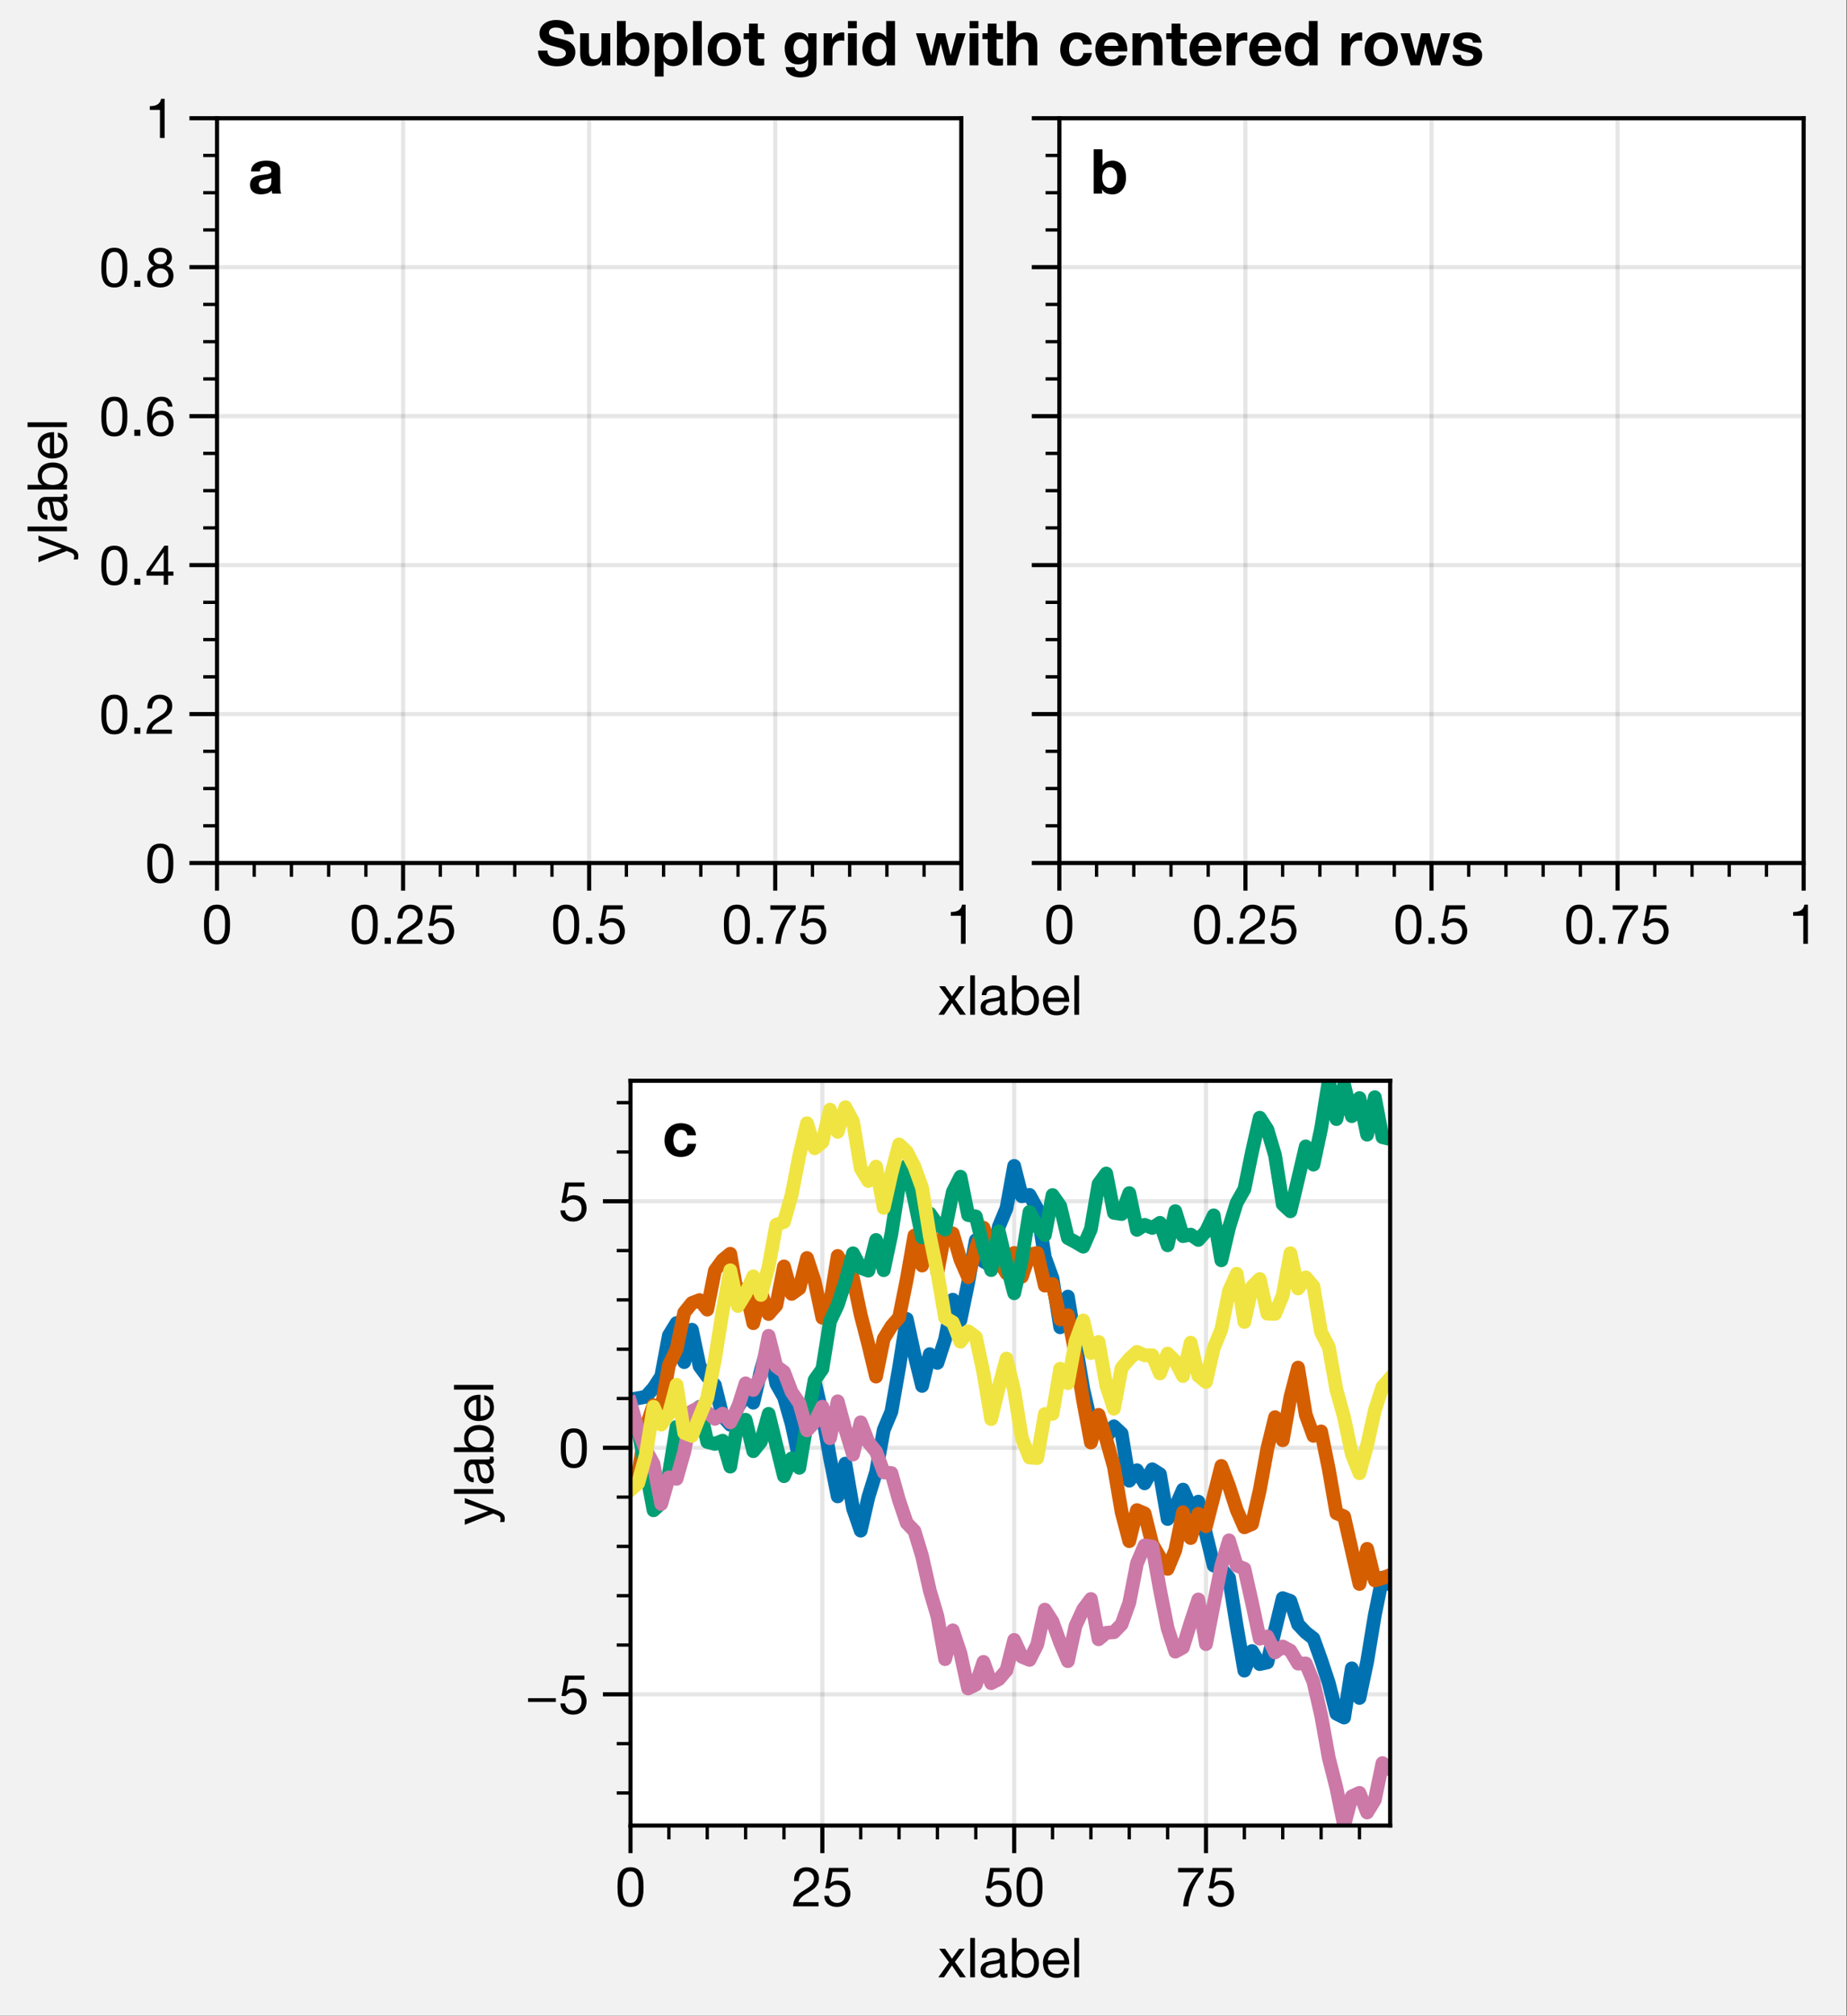 <?xml version="1.0" encoding="utf-8" standalone="no"?>
<!DOCTYPE svg PUBLIC "-//W3C//DTD SVG 1.1//EN"
  "http://www.w3.org/Graphics/SVG/1.1/DTD/svg11.dtd">
<!-- Created with matplotlib (https://matplotlib.org/) -->
<svg height="292.3pt" version="1.1" viewBox="0 0 268 292.3" width="268pt" xmlns="http://www.w3.org/2000/svg" xmlns:xlink="http://www.w3.org/1999/xlink">
 <rect x="0" y="0" width="268" height="292.3" fill="#333333" stroke="none"/>
 <defs>
  <style type="text/css">
*{stroke-linecap:butt;stroke-linejoin:round;}
  </style>
 </defs>
 <g id="figure_1">
  <g id="patch_1">
   <path d="M 0 292.3 
L 267.935 292.3 
L 267.935 -0.745 
L 0 -0.745 
z
" style="fill:#f2f2f2;"/>
  </g>
  <g id="axes_1">
   <g id="patch_2">
    <path d="M 31.488 125.145 
L 139.488 125.145 
L 139.488 17.145 
L 31.488 17.145 
z
" style="fill:#ffffff;"/>
   </g>
   <g id="matplotlib.axis_1">
    <g id="xtick_1">
     <g id="line2d_1">
      <path clip-path="url(#pff3c9d629f)" d="M 31.488 125.145 
L 31.488 17.145 
" style="fill:none;stroke:#000000;stroke-linecap:square;stroke-opacity:0.1;stroke-width:0.6;"/>
     </g>
     <g id="line2d_2">
      <defs>
       <path d="M 0 0 
L 0 4 
" id="m171f9fac87" style="stroke:#000000;stroke-width:0.6;"/>
      </defs>
      <g>
       <use style="stroke:#000000;stroke-width:0.6;" x="31.488" xlink:href="#m171f9fac87" y="125.145"/>
      </g>
     </g>
     <g id="text_1">
      <!-- 0 -->
      <defs>
       <path d="M 13.203 34.906 
Q 13.203 37.5 13.25 40.641 
Q 13.297 43.797 13.75 46.938 
Q 14.203 50.094 15.047 53.094 
Q 15.906 56.094 17.547 58.344 
Q 19.203 60.594 21.703 62 
Q 24.203 63.406 27.797 63.406 
Q 31.406 63.406 33.906 62 
Q 36.406 60.594 38.047 58.344 
Q 39.703 56.094 40.547 53.094 
Q 41.406 50.094 41.844 46.938 
Q 42.297 43.797 42.344 40.641 
Q 42.406 37.5 42.406 34.906 
Q 42.406 30.906 42.156 25.953 
Q 41.906 21 40.547 16.641 
Q 39.203 12.297 36.203 9.297 
Q 33.203 6.297 27.797 6.297 
Q 22.406 6.297 19.406 9.297 
Q 16.406 12.297 15.047 16.641 
Q 13.703 21 13.453 25.953 
Q 13.203 30.906 13.203 34.906 
z
M 4.203 34.797 
Q 4.203 30.906 4.391 26.703 
Q 4.594 22.5 5.391 18.5 
Q 6.203 14.5 7.703 10.953 
Q 9.203 7.406 11.797 4.703 
Q 14.406 2 18.344 0.453 
Q 22.297 -1.094 27.797 -1.094 
Q 33.406 -1.094 37.297 0.453 
Q 41.203 2 43.797 4.703 
Q 46.406 7.406 47.906 10.953 
Q 49.406 14.5 50.203 18.5 
Q 51 22.5 51.203 26.703 
Q 51.406 30.906 51.406 34.797 
Q 51.406 38.703 51.203 42.891 
Q 51 47.094 50.203 51.094 
Q 49.406 55.094 47.906 58.688 
Q 46.406 62.297 43.797 65 
Q 41.203 67.703 37.25 69.297 
Q 33.297 70.906 27.797 70.906 
Q 22.297 70.906 18.344 69.297 
Q 14.406 67.703 11.797 65 
Q 9.203 62.297 7.703 58.688 
Q 6.203 55.094 5.391 51.094 
Q 4.594 47.094 4.391 42.891 
Q 4.203 38.703 4.203 34.797 
z
" id="HelveticaNeue-48"/>
      </defs>
      <g transform="translate(29.264 136.857)scale(0.08 -0.08)">
       <use xlink:href="#HelveticaNeue-48"/>
      </g>
     </g>
    </g>
    <g id="xtick_2">
     <g id="line2d_3">
      <path clip-path="url(#pff3c9d629f)" d="M 58.487 125.145 
L 58.487 17.145 
" style="fill:none;stroke:#000000;stroke-linecap:square;stroke-opacity:0.1;stroke-width:0.6;"/>
     </g>
     <g id="line2d_4">
      <g>
       <use style="stroke:#000000;stroke-width:0.6;" x="58.487" xlink:href="#m171f9fac87" y="125.145"/>
      </g>
     </g>
     <g id="text_2">
      <!-- 0.25 -->
      <defs>
       <path d="M 8.297 11.094 
L 8.297 0 
L 19.406 0 
L 19.406 11.094 
z
" id="HelveticaNeue-46"/>
       <path d="M 4.406 45.797 
L 12.906 45.797 
Q 12.797 49 13.547 52.141 
Q 14.297 55.297 16 57.797 
Q 17.703 60.297 20.344 61.844 
Q 23 63.406 26.703 63.406 
Q 29.5 63.406 32 62.5 
Q 34.5 61.594 36.344 59.891 
Q 38.203 58.203 39.297 55.844 
Q 40.406 53.5 40.406 50.594 
Q 40.406 46.906 39.25 44.094 
Q 38.094 41.297 35.844 38.891 
Q 33.594 36.5 30.188 34.141 
Q 26.797 31.797 22.297 29 
Q 18.594 26.797 15.188 24.297 
Q 11.797 21.797 9.094 18.5 
Q 6.406 15.203 4.656 10.75 
Q 2.906 6.297 2.406 0 
L 48.703 0 
L 48.703 7.5 
L 12.297 7.5 
Q 12.906 10.797 14.844 13.344 
Q 16.797 15.906 19.547 18.094 
Q 22.297 20.297 25.594 22.25 
Q 28.906 24.203 32.203 26.203 
Q 35.5 28.297 38.594 30.594 
Q 41.703 32.906 44.094 35.75 
Q 46.5 38.594 47.953 42.188 
Q 49.406 45.797 49.406 50.5 
Q 49.406 55.5 47.656 59.297 
Q 45.906 63.094 42.906 65.641 
Q 39.906 68.203 35.844 69.547 
Q 31.797 70.906 27.203 70.906 
Q 21.594 70.906 17.188 69 
Q 12.797 67.094 9.844 63.75 
Q 6.906 60.406 5.5 55.797 
Q 4.094 51.203 4.406 45.797 
z
" id="HelveticaNeue-50"/>
       <path d="M 47 62.203 
L 47 69.703 
L 12 69.703 
L 5.406 32.906 
L 12.703 32.5 
Q 15.203 35.5 18.453 37.344 
Q 21.703 39.203 25.906 39.203 
Q 29.5 39.203 32.453 38 
Q 35.406 36.797 37.5 34.641 
Q 39.594 32.5 40.75 29.547 
Q 41.906 26.594 41.906 23.094 
Q 41.906 18.906 40.703 15.75 
Q 39.5 12.594 37.453 10.5 
Q 35.406 8.406 32.656 7.344 
Q 29.906 6.297 26.906 6.297 
Q 23.703 6.297 21.047 7.25 
Q 18.406 8.203 16.453 9.953 
Q 14.5 11.703 13.344 14.047 
Q 12.203 16.406 12 19.094 
L 3.5 19.094 
Q 3.594 14.297 5.391 10.5 
Q 7.203 6.703 10.297 4.141 
Q 13.406 1.594 17.453 0.25 
Q 21.5 -1.094 26.094 -1.094 
Q 32.297 -1.094 36.938 0.844 
Q 41.594 2.797 44.688 6.094 
Q 47.797 9.406 49.344 13.656 
Q 50.906 17.906 50.906 22.406 
Q 50.906 28.5 49.094 33.047 
Q 47.297 37.594 44.188 40.641 
Q 41.094 43.703 36.891 45.203 
Q 32.703 46.703 28 46.703 
Q 24.406 46.703 20.75 45.453 
Q 17.094 44.203 14.797 41.594 
L 14.594 41.797 
L 18.406 62.203 
z
" id="HelveticaNeue-53"/>
      </defs>
      <g transform="translate(50.704 136.857)scale(0.08 -0.08)">
       <use xlink:href="#HelveticaNeue-48"/>
       <use x="55.6" xlink:href="#HelveticaNeue-46"/>
       <use x="83.4" xlink:href="#HelveticaNeue-50"/>
       <use x="139" xlink:href="#HelveticaNeue-53"/>
      </g>
     </g>
    </g>
    <g id="xtick_3">
     <g id="line2d_5">
      <path clip-path="url(#pff3c9d629f)" d="M 85.487 125.145 
L 85.487 17.145 
" style="fill:none;stroke:#000000;stroke-linecap:square;stroke-opacity:0.1;stroke-width:0.6;"/>
     </g>
     <g id="line2d_6">
      <g>
       <use style="stroke:#000000;stroke-width:0.6;" x="85.487" xlink:href="#m171f9fac87" y="125.145"/>
      </g>
     </g>
     <g id="text_3">
      <!-- 0.5 -->
      <g transform="translate(79.928 136.857)scale(0.08 -0.08)">
       <use xlink:href="#HelveticaNeue-48"/>
       <use x="55.6" xlink:href="#HelveticaNeue-46"/>
       <use x="83.4" xlink:href="#HelveticaNeue-53"/>
      </g>
     </g>
    </g>
    <g id="xtick_4">
     <g id="line2d_7">
      <path clip-path="url(#pff3c9d629f)" d="M 112.487 125.145 
L 112.487 17.145 
" style="fill:none;stroke:#000000;stroke-linecap:square;stroke-opacity:0.1;stroke-width:0.6;"/>
     </g>
     <g id="line2d_8">
      <g>
       <use style="stroke:#000000;stroke-width:0.6;" x="112.487" xlink:href="#m171f9fac87" y="125.145"/>
      </g>
     </g>
     <g id="text_4">
      <!-- 0.75 -->
      <defs>
       <path d="M 50.906 62.406 
L 50.906 69.703 
L 5 69.703 
L 5 61.703 
L 42.203 61.703 
Q 36.594 55.797 31.75 48.797 
Q 26.906 41.797 23.203 33.938 
Q 19.5 26.094 17.141 17.547 
Q 14.797 9 14.203 0 
L 23.703 0 
Q 24.203 8.297 26.5 17.094 
Q 28.797 25.906 32.438 34.203 
Q 36.094 42.5 40.797 49.797 
Q 45.5 57.094 50.906 62.406 
z
" id="HelveticaNeue-55"/>
      </defs>
      <g transform="translate(104.704 136.857)scale(0.08 -0.08)">
       <use xlink:href="#HelveticaNeue-48"/>
       <use x="55.6" xlink:href="#HelveticaNeue-46"/>
       <use x="83.4" xlink:href="#HelveticaNeue-55"/>
       <use x="139" xlink:href="#HelveticaNeue-53"/>
      </g>
     </g>
    </g>
    <g id="xtick_5">
     <g id="line2d_9">
      <path clip-path="url(#pff3c9d629f)" d="M 139.488 125.145 
L 139.488 17.145 
" style="fill:none;stroke:#000000;stroke-linecap:square;stroke-opacity:0.1;stroke-width:0.6;"/>
     </g>
     <g id="line2d_10">
      <g>
       <use style="stroke:#000000;stroke-width:0.6;" x="139.488" xlink:href="#m171f9fac87" y="125.145"/>
      </g>
     </g>
     <g id="text_5">
      <!-- 1 -->
      <defs>
       <path d="M 35.594 0 
L 35.594 70.906 
L 29.094 70.906 
Q 28.406 66.906 26.5 64.297 
Q 24.594 61.703 21.844 60.203 
Q 19.094 58.703 15.688 58.141 
Q 12.297 57.594 8.703 57.594 
L 8.703 50.797 
L 27.094 50.797 
L 27.094 0 
z
" id="HelveticaNeue-49"/>
      </defs>
      <g transform="translate(137.264 136.857)scale(0.08 -0.08)">
       <use xlink:href="#HelveticaNeue-49"/>
      </g>
     </g>
    </g>
    <g id="xtick_6">
     <g id="line2d_11">
      <defs>
       <path d="M 0 0 
L 0 2 
" id="mb541328158" style="stroke:#000000;stroke-width:0.48;"/>
      </defs>
      <g>
       <use style="stroke:#000000;stroke-width:0.48;" x="36.888" xlink:href="#mb541328158" y="125.145"/>
      </g>
     </g>
    </g>
    <g id="xtick_7">
     <g id="line2d_12">
      <g>
       <use style="stroke:#000000;stroke-width:0.48;" x="42.288" xlink:href="#mb541328158" y="125.145"/>
      </g>
     </g>
    </g>
    <g id="xtick_8">
     <g id="line2d_13">
      <g>
       <use style="stroke:#000000;stroke-width:0.48;" x="47.688" xlink:href="#mb541328158" y="125.145"/>
      </g>
     </g>
    </g>
    <g id="xtick_9">
     <g id="line2d_14">
      <g>
       <use style="stroke:#000000;stroke-width:0.48;" x="53.087" xlink:href="#mb541328158" y="125.145"/>
      </g>
     </g>
    </g>
    <g id="xtick_10">
     <g id="line2d_15">
      <g>
       <use style="stroke:#000000;stroke-width:0.48;" x="63.888" xlink:href="#mb541328158" y="125.145"/>
      </g>
     </g>
    </g>
    <g id="xtick_11">
     <g id="line2d_16">
      <g>
       <use style="stroke:#000000;stroke-width:0.48;" x="69.287" xlink:href="#mb541328158" y="125.145"/>
      </g>
     </g>
    </g>
    <g id="xtick_12">
     <g id="line2d_17">
      <g>
       <use style="stroke:#000000;stroke-width:0.48;" x="74.688" xlink:href="#mb541328158" y="125.145"/>
      </g>
     </g>
    </g>
    <g id="xtick_13">
     <g id="line2d_18">
      <g>
       <use style="stroke:#000000;stroke-width:0.48;" x="80.088" xlink:href="#mb541328158" y="125.145"/>
      </g>
     </g>
    </g>
    <g id="xtick_14">
     <g id="line2d_19">
      <g>
       <use style="stroke:#000000;stroke-width:0.48;" x="90.888" xlink:href="#mb541328158" y="125.145"/>
      </g>
     </g>
    </g>
    <g id="xtick_15">
     <g id="line2d_20">
      <g>
       <use style="stroke:#000000;stroke-width:0.48;" x="96.287" xlink:href="#mb541328158" y="125.145"/>
      </g>
     </g>
    </g>
    <g id="xtick_16">
     <g id="line2d_21">
      <g>
       <use style="stroke:#000000;stroke-width:0.48;" x="101.688" xlink:href="#mb541328158" y="125.145"/>
      </g>
     </g>
    </g>
    <g id="xtick_17">
     <g id="line2d_22">
      <g>
       <use style="stroke:#000000;stroke-width:0.48;" x="107.088" xlink:href="#mb541328158" y="125.145"/>
      </g>
     </g>
    </g>
    <g id="xtick_18">
     <g id="line2d_23">
      <g>
       <use style="stroke:#000000;stroke-width:0.48;" x="117.888" xlink:href="#mb541328158" y="125.145"/>
      </g>
     </g>
    </g>
    <g id="xtick_19">
     <g id="line2d_24">
      <g>
       <use style="stroke:#000000;stroke-width:0.48;" x="123.287" xlink:href="#mb541328158" y="125.145"/>
      </g>
     </g>
    </g>
    <g id="xtick_20">
     <g id="line2d_25">
      <g>
       <use style="stroke:#000000;stroke-width:0.48;" x="128.688" xlink:href="#mb541328158" y="125.145"/>
      </g>
     </g>
    </g>
    <g id="xtick_21">
     <g id="line2d_26">
      <g>
       <use style="stroke:#000000;stroke-width:0.48;" x="134.088" xlink:href="#mb541328158" y="125.145"/>
      </g>
     </g>
    </g>
    <g id="text_6">
     <!-- xlabel -->
     <defs>
      <path d="M 20.297 27.203 
L 0.906 0 
L 11.203 0 
L 25.594 21.406 
L 40 0 
L 50.906 0 
L 30.906 27.906 
L 48.703 51.703 
L 38.5 51.703 
L 25.594 33.594 
L 13.203 51.703 
L 2.297 51.703 
z
" id="HelveticaNeue-120"/>
      <path d="M 6.906 71.406 
L 6.906 0 
L 15.406 0 
L 15.406 71.406 
z
" id="HelveticaNeue-108"/>
      <path d="M 52.203 0.203 
Q 50 -1.094 46.094 -1.094 
Q 42.797 -1.094 40.844 0.75 
Q 38.906 2.594 38.906 6.797 
Q 35.406 2.594 30.75 0.75 
Q 26.094 -1.094 20.703 -1.094 
Q 17.203 -1.094 14.047 -0.297 
Q 10.906 0.5 8.594 2.203 
Q 6.297 3.906 4.938 6.656 
Q 3.594 9.406 3.594 13.297 
Q 3.594 17.703 5.094 20.5 
Q 6.594 23.297 9.047 25.047 
Q 11.5 26.797 14.641 27.688 
Q 17.797 28.594 21.094 29.203 
Q 24.594 29.906 27.75 30.25 
Q 30.906 30.594 33.297 31.25 
Q 35.703 31.906 37.094 33.156 
Q 38.5 34.406 38.5 36.797 
Q 38.5 39.594 37.453 41.297 
Q 36.406 43 34.75 43.891 
Q 33.094 44.797 31.047 45.094 
Q 29 45.406 27 45.406 
Q 21.594 45.406 18 43.344 
Q 14.406 41.297 14.094 35.594 
L 5.594 35.594 
Q 5.797 40.406 7.594 43.703 
Q 9.406 47 12.406 49.047 
Q 15.406 51.094 19.25 52 
Q 23.094 52.906 27.5 52.906 
Q 31 52.906 34.453 52.406 
Q 37.906 51.906 40.703 50.344 
Q 43.5 48.797 45.203 46 
Q 46.906 43.203 46.906 38.703 
L 46.906 12.094 
Q 46.906 9.094 47.25 7.688 
Q 47.594 6.297 49.594 6.297 
Q 50.703 6.297 52.203 6.797 
z
M 38.406 26.703 
Q 36.797 25.5 34.188 24.953 
Q 31.594 24.406 28.75 24.047 
Q 25.906 23.703 23 23.25 
Q 20.094 22.797 17.797 21.797 
Q 15.5 20.797 14.047 18.938 
Q 12.594 17.094 12.594 13.906 
Q 12.594 11.797 13.438 10.344 
Q 14.297 8.906 15.641 8 
Q 17 7.094 18.797 6.688 
Q 20.594 6.297 22.594 6.297 
Q 26.797 6.297 29.797 7.438 
Q 32.797 8.594 34.688 10.344 
Q 36.594 12.094 37.5 14.141 
Q 38.406 16.203 38.406 18 
z
" id="HelveticaNeue-97"/>
      <path d="M 6.703 71.406 
L 6.703 0 
L 15.203 0 
L 15.203 6.906 
L 15.406 6.906 
Q 16.797 4.594 18.844 3.047 
Q 20.906 1.5 23.203 0.594 
Q 25.5 -0.297 27.844 -0.688 
Q 30.203 -1.094 32.094 -1.094 
Q 38 -1.094 42.453 1 
Q 46.906 3.094 49.844 6.75 
Q 52.797 10.406 54.25 15.297 
Q 55.703 20.203 55.703 25.703 
Q 55.703 31.203 54.203 36.094 
Q 52.703 41 49.75 44.75 
Q 46.797 48.5 42.344 50.703 
Q 37.906 52.906 31.906 52.906 
Q 26.5 52.906 22 50.953 
Q 17.5 49 15.406 44.703 
L 15.203 44.703 
L 15.203 71.406 
z
M 46.703 26.297 
Q 46.703 22.5 45.891 18.891 
Q 45.094 15.297 43.297 12.5 
Q 41.5 9.703 38.547 8 
Q 35.594 6.297 31.203 6.297 
Q 26.797 6.297 23.688 7.938 
Q 20.594 9.594 18.641 12.297 
Q 16.703 15 15.797 18.547 
Q 14.906 22.094 14.906 25.906 
Q 14.906 29.5 15.75 33 
Q 16.594 36.5 18.5 39.25 
Q 20.406 42 23.406 43.703 
Q 26.406 45.406 30.703 45.406 
Q 34.797 45.406 37.844 43.797 
Q 40.906 42.203 42.844 39.5 
Q 44.797 36.797 45.75 33.344 
Q 46.703 29.906 46.703 26.297 
z
" id="HelveticaNeue-98"/>
      <path d="M 42.297 30.797 
L 12.594 30.797 
Q 12.797 33.797 13.891 36.438 
Q 15 39.094 16.891 41.094 
Q 18.797 43.094 21.438 44.25 
Q 24.094 45.406 27.406 45.406 
Q 30.594 45.406 33.25 44.25 
Q 35.906 43.094 37.844 41.141 
Q 39.797 39.203 40.938 36.5 
Q 42.094 33.797 42.297 30.797 
z
M 50.5 16.406 
L 42.094 16.406 
Q 41 11.297 37.547 8.797 
Q 34.094 6.297 28.703 6.297 
Q 24.5 6.297 21.391 7.688 
Q 18.297 9.094 16.297 11.438 
Q 14.297 13.797 13.391 16.844 
Q 12.5 19.906 12.594 23.297 
L 51.297 23.297 
Q 51.5 28 50.453 33.203 
Q 49.406 38.406 46.656 42.797 
Q 43.906 47.203 39.344 50.047 
Q 34.797 52.906 27.906 52.906 
Q 22.594 52.906 18.141 50.906 
Q 13.703 48.906 10.453 45.297 
Q 7.203 41.703 5.391 36.797 
Q 3.594 31.906 3.594 26 
Q 3.797 20.094 5.344 15.094 
Q 6.906 10.094 10 6.5 
Q 13.094 2.906 17.641 0.906 
Q 22.203 -1.094 28.406 -1.094 
Q 37.203 -1.094 43 3.297 
Q 48.797 7.703 50.5 16.406 
z
" id="HelveticaNeue-101"/>
     </defs>
     <g transform="translate(136.083 147.146)scale(0.08 -0.08)">
      <use xlink:href="#HelveticaNeue-120"/>
      <use x="51.8" xlink:href="#HelveticaNeue-108"/>
      <use x="74" xlink:href="#HelveticaNeue-97"/>
      <use x="127.7" xlink:href="#HelveticaNeue-98"/>
      <use x="187" xlink:href="#HelveticaNeue-101"/>
      <use x="240.7" xlink:href="#HelveticaNeue-108"/>
     </g>
    </g>
   </g>
   <g id="matplotlib.axis_2">
    <g id="ytick_1">
     <g id="line2d_27">
      <path clip-path="url(#pff3c9d629f)" d="M 31.488 125.145 
L 139.488 125.145 
" style="fill:none;stroke:#000000;stroke-linecap:square;stroke-opacity:0.1;stroke-width:0.6;"/>
     </g>
     <g id="line2d_28">
      <defs>
       <path d="M 0 0 
L -4 0 
" id="maffb7ed155" style="stroke:#000000;stroke-width:0.6;"/>
      </defs>
      <g>
       <use style="stroke:#000000;stroke-width:0.6;" x="31.488" xlink:href="#maffb7ed155" y="125.145"/>
      </g>
     </g>
     <g id="text_7">
      <!-- 0 -->
      <g transform="translate(21.04 128.001)scale(0.08 -0.08)">
       <use xlink:href="#HelveticaNeue-48"/>
      </g>
     </g>
    </g>
    <g id="ytick_2">
     <g id="line2d_29">
      <path clip-path="url(#pff3c9d629f)" d="M 31.488 103.545 
L 139.488 103.545 
" style="fill:none;stroke:#000000;stroke-linecap:square;stroke-opacity:0.1;stroke-width:0.6;"/>
     </g>
     <g id="line2d_30">
      <g>
       <use style="stroke:#000000;stroke-width:0.6;" x="31.488" xlink:href="#maffb7ed155" y="103.545"/>
      </g>
     </g>
     <g id="text_8">
      <!-- 0.2 -->
      <g transform="translate(14.369 106.401)scale(0.08 -0.08)">
       <use xlink:href="#HelveticaNeue-48"/>
       <use x="55.6" xlink:href="#HelveticaNeue-46"/>
       <use x="83.4" xlink:href="#HelveticaNeue-50"/>
      </g>
     </g>
    </g>
    <g id="ytick_3">
     <g id="line2d_31">
      <path clip-path="url(#pff3c9d629f)" d="M 31.488 81.945 
L 139.488 81.945 
" style="fill:none;stroke:#000000;stroke-linecap:square;stroke-opacity:0.1;stroke-width:0.6;"/>
     </g>
     <g id="line2d_32">
      <g>
       <use style="stroke:#000000;stroke-width:0.6;" x="31.488" xlink:href="#maffb7ed155" y="81.945"/>
      </g>
     </g>
     <g id="text_9">
      <!-- 0.4 -->
      <defs>
       <path d="M 33.906 24.094 
L 10.094 24.094 
L 33.703 58.797 
L 33.906 58.797 
z
M 41.906 24.094 
L 41.906 70.906 
L 35.094 70.906 
L 2.797 24.797 
L 2.797 16.594 
L 33.906 16.594 
L 33.906 0 
L 41.906 0 
L 41.906 16.594 
L 51.5 16.594 
L 51.5 24.094 
z
" id="HelveticaNeue-52"/>
      </defs>
      <g transform="translate(14.369 84.801)scale(0.08 -0.08)">
       <use xlink:href="#HelveticaNeue-48"/>
       <use x="55.6" xlink:href="#HelveticaNeue-46"/>
       <use x="83.4" xlink:href="#HelveticaNeue-52"/>
      </g>
     </g>
    </g>
    <g id="ytick_4">
     <g id="line2d_33">
      <path clip-path="url(#pff3c9d629f)" d="M 31.488 60.345 
L 139.488 60.345 
" style="fill:none;stroke:#000000;stroke-linecap:square;stroke-opacity:0.1;stroke-width:0.6;"/>
     </g>
     <g id="line2d_34">
      <g>
       <use style="stroke:#000000;stroke-width:0.6;" x="31.488" xlink:href="#maffb7ed155" y="60.345"/>
      </g>
     </g>
     <g id="text_10">
      <!-- 0.6 -->
      <defs>
       <path d="M 41.406 52.797 
L 49.906 52.797 
Q 49.094 61.594 43.891 66.25 
Q 38.703 70.906 29.906 70.906 
Q 22.297 70.906 17.297 67.703 
Q 12.297 64.5 9.297 59.203 
Q 6.297 53.906 5.047 47.047 
Q 3.797 40.203 3.797 32.906 
Q 3.797 27.297 4.641 21.297 
Q 5.5 15.297 8.094 10.297 
Q 10.703 5.297 15.5 2.094 
Q 20.297 -1.094 28.203 -1.094 
Q 34.906 -1.094 39.453 1.156 
Q 44 3.406 46.75 6.844 
Q 49.5 10.297 50.703 14.5 
Q 51.906 18.703 51.906 22.594 
Q 51.906 27.5 50.406 31.703 
Q 48.906 35.906 46.156 39 
Q 43.406 42.094 39.344 43.844 
Q 35.297 45.594 30.203 45.594 
Q 24.406 45.594 19.953 43.391 
Q 15.5 41.203 12.5 36.297 
L 12.297 36.5 
Q 12.406 40.594 13.094 45.297 
Q 13.797 50 15.641 54.047 
Q 17.5 58.094 20.797 60.75 
Q 24.094 63.406 29.5 63.406 
Q 34.594 63.406 37.688 60.5 
Q 40.797 57.594 41.406 52.797 
z
M 28.594 38.094 
Q 32.203 38.094 34.891 36.797 
Q 37.594 35.5 39.391 33.344 
Q 41.203 31.203 42.047 28.25 
Q 42.906 25.297 42.906 22 
Q 42.906 18.906 41.953 16.047 
Q 41 13.203 39.203 11 
Q 37.406 8.797 34.75 7.547 
Q 32.094 6.297 28.594 6.297 
Q 25.094 6.297 22.344 7.547 
Q 19.594 8.797 17.75 10.891 
Q 15.906 13 14.906 15.891 
Q 13.906 18.797 13.906 22.094 
Q 13.906 25.406 14.844 28.344 
Q 15.797 31.297 17.688 33.438 
Q 19.594 35.594 22.297 36.844 
Q 25 38.094 28.594 38.094 
z
" id="HelveticaNeue-54"/>
      </defs>
      <g transform="translate(14.369 63.201)scale(0.08 -0.08)">
       <use xlink:href="#HelveticaNeue-48"/>
       <use x="55.6" xlink:href="#HelveticaNeue-46"/>
       <use x="83.4" xlink:href="#HelveticaNeue-54"/>
      </g>
     </g>
    </g>
    <g id="ytick_5">
     <g id="line2d_35">
      <path clip-path="url(#pff3c9d629f)" d="M 31.488 38.745 
L 139.488 38.745 
" style="fill:none;stroke:#000000;stroke-linecap:square;stroke-opacity:0.1;stroke-width:0.6;"/>
     </g>
     <g id="line2d_36">
      <g>
       <use style="stroke:#000000;stroke-width:0.6;" x="31.488" xlink:href="#maffb7ed155" y="38.745"/>
      </g>
     </g>
     <g id="text_11">
      <!-- 0.8 -->
      <defs>
       <path d="M 15.5 52.5 
Q 15.5 55.203 16.5 57.203 
Q 17.5 59.203 19.141 60.594 
Q 20.797 62 23.094 62.703 
Q 25.406 63.406 27.906 63.406 
Q 33.094 63.406 36.438 60.656 
Q 39.797 57.906 39.797 52.5 
Q 39.797 47.094 36.5 44.094 
Q 33.203 41.094 28.094 41.094 
Q 25.5 41.094 23.203 41.797 
Q 20.906 42.5 19.203 43.891 
Q 17.5 45.297 16.5 47.438 
Q 15.5 49.594 15.5 52.5 
z
M 6.5 52.797 
Q 6.5 48 9.203 43.953 
Q 11.906 39.906 16.406 38.094 
Q 10.406 36 7.203 31.344 
Q 4 26.703 4 20.406 
Q 4 15 5.844 10.953 
Q 7.703 6.906 10.953 4.203 
Q 14.203 1.5 18.594 0.203 
Q 23 -1.094 28.094 -1.094 
Q 33 -1.094 37.297 0.297 
Q 41.594 1.703 44.75 4.453 
Q 47.906 7.203 49.75 11.203 
Q 51.594 15.203 51.594 20.406 
Q 51.594 27 48.5 31.547 
Q 45.406 36.094 39 38.094 
Q 43.5 40.094 46.141 44.047 
Q 48.797 48 48.797 52.797 
Q 48.797 56.203 47.594 59.453 
Q 46.406 62.703 43.844 65.25 
Q 41.297 67.797 37.188 69.344 
Q 33.094 70.906 27.297 70.906 
Q 23.203 70.906 19.453 69.703 
Q 15.703 68.5 12.797 66.203 
Q 9.906 63.906 8.203 60.547 
Q 6.5 57.203 6.5 52.797 
z
M 13 20 
Q 13 23.094 14.141 25.594 
Q 15.297 28.094 17.344 29.891 
Q 19.406 31.703 22.156 32.641 
Q 24.906 33.594 28 33.594 
Q 31 33.594 33.641 32.547 
Q 36.297 31.5 38.297 29.703 
Q 40.297 27.906 41.438 25.453 
Q 42.594 23 42.594 20.094 
Q 42.594 17.094 41.547 14.594 
Q 40.5 12.094 38.547 10.25 
Q 36.594 8.406 33.938 7.344 
Q 31.297 6.297 28.094 6.297 
Q 21.5 6.297 17.25 9.938 
Q 13 13.594 13 20 
z
" id="HelveticaNeue-56"/>
      </defs>
      <g transform="translate(14.369 41.601)scale(0.08 -0.08)">
       <use xlink:href="#HelveticaNeue-48"/>
       <use x="55.6" xlink:href="#HelveticaNeue-46"/>
       <use x="83.4" xlink:href="#HelveticaNeue-56"/>
      </g>
     </g>
    </g>
    <g id="ytick_6">
     <g id="line2d_37">
      <path clip-path="url(#pff3c9d629f)" d="M 31.488 17.145 
L 139.488 17.145 
" style="fill:none;stroke:#000000;stroke-linecap:square;stroke-opacity:0.1;stroke-width:0.6;"/>
     </g>
     <g id="line2d_38">
      <g>
       <use style="stroke:#000000;stroke-width:0.6;" x="31.488" xlink:href="#maffb7ed155" y="17.145"/>
      </g>
     </g>
     <g id="text_12">
      <!-- 1 -->
      <g transform="translate(21.04 20.001)scale(0.08 -0.08)">
       <use xlink:href="#HelveticaNeue-49"/>
      </g>
     </g>
    </g>
    <g id="ytick_7">
     <g id="line2d_39">
      <defs>
       <path d="M 0 0 
L -2 0 
" id="m0c99aad33b" style="stroke:#000000;stroke-width:0.48;"/>
      </defs>
      <g>
       <use style="stroke:#000000;stroke-width:0.48;" x="31.488" xlink:href="#m0c99aad33b" y="119.745"/>
      </g>
     </g>
    </g>
    <g id="ytick_8">
     <g id="line2d_40">
      <g>
       <use style="stroke:#000000;stroke-width:0.48;" x="31.488" xlink:href="#m0c99aad33b" y="114.345"/>
      </g>
     </g>
    </g>
    <g id="ytick_9">
     <g id="line2d_41">
      <g>
       <use style="stroke:#000000;stroke-width:0.48;" x="31.488" xlink:href="#m0c99aad33b" y="108.945"/>
      </g>
     </g>
    </g>
    <g id="ytick_10">
     <g id="line2d_42">
      <g>
       <use style="stroke:#000000;stroke-width:0.48;" x="31.488" xlink:href="#m0c99aad33b" y="98.145"/>
      </g>
     </g>
    </g>
    <g id="ytick_11">
     <g id="line2d_43">
      <g>
       <use style="stroke:#000000;stroke-width:0.48;" x="31.488" xlink:href="#m0c99aad33b" y="92.745"/>
      </g>
     </g>
    </g>
    <g id="ytick_12">
     <g id="line2d_44">
      <g>
       <use style="stroke:#000000;stroke-width:0.48;" x="31.488" xlink:href="#m0c99aad33b" y="87.345"/>
      </g>
     </g>
    </g>
    <g id="ytick_13">
     <g id="line2d_45">
      <g>
       <use style="stroke:#000000;stroke-width:0.48;" x="31.488" xlink:href="#m0c99aad33b" y="76.545"/>
      </g>
     </g>
    </g>
    <g id="ytick_14">
     <g id="line2d_46">
      <g>
       <use style="stroke:#000000;stroke-width:0.48;" x="31.488" xlink:href="#m0c99aad33b" y="71.145"/>
      </g>
     </g>
    </g>
    <g id="ytick_15">
     <g id="line2d_47">
      <g>
       <use style="stroke:#000000;stroke-width:0.48;" x="31.488" xlink:href="#m0c99aad33b" y="65.745"/>
      </g>
     </g>
    </g>
    <g id="ytick_16">
     <g id="line2d_48">
      <g>
       <use style="stroke:#000000;stroke-width:0.48;" x="31.488" xlink:href="#m0c99aad33b" y="54.945"/>
      </g>
     </g>
    </g>
    <g id="ytick_17">
     <g id="line2d_49">
      <g>
       <use style="stroke:#000000;stroke-width:0.48;" x="31.488" xlink:href="#m0c99aad33b" y="49.545"/>
      </g>
     </g>
    </g>
    <g id="ytick_18">
     <g id="line2d_50">
      <g>
       <use style="stroke:#000000;stroke-width:0.48;" x="31.488" xlink:href="#m0c99aad33b" y="44.145"/>
      </g>
     </g>
    </g>
    <g id="ytick_19">
     <g id="line2d_51">
      <g>
       <use style="stroke:#000000;stroke-width:0.48;" x="31.488" xlink:href="#m0c99aad33b" y="33.345"/>
      </g>
     </g>
    </g>
    <g id="ytick_20">
     <g id="line2d_52">
      <g>
       <use style="stroke:#000000;stroke-width:0.48;" x="31.488" xlink:href="#m0c99aad33b" y="27.945"/>
      </g>
     </g>
    </g>
    <g id="ytick_21">
     <g id="line2d_53">
      <g>
       <use style="stroke:#000000;stroke-width:0.48;" x="31.488" xlink:href="#m0c99aad33b" y="22.545"/>
      </g>
     </g>
    </g>
    <g id="text_13">
     <!-- ylabel -->
     <defs>
      <path d="M 26.703 -6.906 
Q 25.203 -10.703 23.75 -13.297 
Q 22.297 -15.906 20.547 -17.547 
Q 18.797 -19.203 16.641 -19.953 
Q 14.5 -20.703 11.703 -20.703 
Q 10.203 -20.703 8.703 -20.5 
Q 7.203 -20.297 5.797 -19.797 
L 5.797 -12 
Q 6.906 -12.5 8.344 -12.844 
Q 9.797 -13.203 10.797 -13.203 
Q 13.406 -13.203 15.156 -11.953 
Q 16.906 -10.703 17.797 -8.406 
L 21.297 0.297 
L 0.797 51.703 
L 10.406 51.703 
L 25.5 9.406 
L 25.703 9.406 
L 40.203 51.703 
L 49.203 51.703 
z
" id="HelveticaNeue-121"/>
     </defs>
     <g transform="translate(9.713 81.589)rotate(-90)scale(0.08 -0.08)">
      <use xlink:href="#HelveticaNeue-121"/>
      <use x="50" xlink:href="#HelveticaNeue-108"/>
      <use x="72.2" xlink:href="#HelveticaNeue-97"/>
      <use x="125.9" xlink:href="#HelveticaNeue-98"/>
      <use x="185.2" xlink:href="#HelveticaNeue-101"/>
      <use x="238.9" xlink:href="#HelveticaNeue-108"/>
     </g>
    </g>
   </g>
   <g id="patch_3">
    <path d="M 31.488 125.145 
L 31.488 17.145 
" style="fill:none;stroke:#000000;stroke-linecap:square;stroke-linejoin:miter;stroke-width:0.6;"/>
   </g>
   <g id="patch_4">
    <path d="M 139.488 125.145 
L 139.488 17.145 
" style="fill:none;stroke:#000000;stroke-linecap:square;stroke-linejoin:miter;stroke-width:0.6;"/>
   </g>
   <g id="patch_5">
    <path d="M 31.488 125.145 
L 139.488 125.145 
" style="fill:none;stroke:#000000;stroke-linecap:square;stroke-linejoin:miter;stroke-width:0.6;"/>
   </g>
   <g id="patch_6">
    <path d="M 31.488 17.145 
L 139.488 17.145 
" style="fill:none;stroke:#000000;stroke-linecap:square;stroke-linejoin:miter;stroke-width:0.6;"/>
   </g>
   <g id="text_14">
    <path d="M 36.419 24.85 
Q 36.446 24.4 36.644 24.103 
Q 36.843 23.805 37.148 23.625 
Q 37.454 23.445 37.837 23.369 
Q 38.219 23.293 38.606 23.293 
Q 38.958 23.293 39.318 23.342 
Q 39.678 23.392 39.974 23.536 
Q 40.271 23.68 40.459 23.937 
Q 40.649 24.193 40.649 24.615 
L 40.649 27.037 
Q 40.649 27.352 40.684 27.64 
Q 40.721 27.928 40.811 28.072 
L 39.516 28.072 
Q 39.479 27.963 39.457 27.851 
Q 39.434 27.738 39.426 27.622 
Q 39.119 27.937 38.704 28.063 
Q 38.291 28.188 37.859 28.188 
Q 37.526 28.188 37.238 28.107 
Q 36.951 28.027 36.734 27.856 
Q 36.519 27.685 36.397 27.425 
Q 36.276 27.163 36.276 26.803 
Q 36.276 26.407 36.415 26.151 
Q 36.554 25.893 36.775 25.741 
Q 36.996 25.588 37.278 25.512 
Q 37.562 25.435 37.851 25.39 
Q 38.139 25.345 38.417 25.318 
Q 38.696 25.29 38.913 25.237 
Q 39.129 25.183 39.254 25.079 
Q 39.381 24.975 39.371 24.778 
Q 39.371 24.57 39.303 24.449 
Q 39.236 24.328 39.123 24.261 
Q 39.011 24.193 38.862 24.171 
Q 38.714 24.148 38.544 24.148 
Q 38.166 24.148 37.949 24.31 
Q 37.734 24.472 37.697 24.85 
z
M 39.371 25.795 
Q 39.291 25.867 39.168 25.907 
Q 39.047 25.948 38.908 25.975 
Q 38.769 26.002 38.616 26.02 
Q 38.462 26.038 38.309 26.065 
Q 38.166 26.092 38.025 26.137 
Q 37.886 26.182 37.782 26.259 
Q 37.679 26.335 37.616 26.452 
Q 37.554 26.568 37.554 26.748 
Q 37.554 26.92 37.616 27.037 
Q 37.679 27.153 37.788 27.221 
Q 37.896 27.288 38.039 27.316 
Q 38.184 27.343 38.336 27.343 
Q 38.714 27.343 38.921 27.217 
Q 39.129 27.09 39.227 26.916 
Q 39.326 26.74 39.348 26.56 
Q 39.371 26.38 39.371 26.272 
z
" style="stroke:#ffffff;stroke-linejoin:miter;stroke-width:1.5;"/>
    <path d="M 36.419 24.85 
Q 36.446 24.4 36.644 24.103 
Q 36.843 23.805 37.148 23.625 
Q 37.454 23.445 37.837 23.369 
Q 38.219 23.293 38.606 23.293 
Q 38.958 23.293 39.318 23.342 
Q 39.678 23.392 39.974 23.536 
Q 40.271 23.68 40.459 23.937 
Q 40.649 24.193 40.649 24.615 
L 40.649 27.037 
Q 40.649 27.352 40.684 27.64 
Q 40.721 27.928 40.811 28.072 
L 39.516 28.072 
Q 39.479 27.963 39.457 27.851 
Q 39.434 27.738 39.426 27.622 
Q 39.119 27.937 38.704 28.063 
Q 38.291 28.188 37.859 28.188 
Q 37.526 28.188 37.238 28.107 
Q 36.951 28.027 36.734 27.856 
Q 36.519 27.685 36.397 27.425 
Q 36.276 27.163 36.276 26.803 
Q 36.276 26.407 36.415 26.151 
Q 36.554 25.893 36.775 25.741 
Q 36.996 25.588 37.278 25.512 
Q 37.562 25.435 37.851 25.39 
Q 38.139 25.345 38.417 25.318 
Q 38.696 25.29 38.913 25.237 
Q 39.129 25.183 39.254 25.079 
Q 39.381 24.975 39.371 24.778 
Q 39.371 24.57 39.303 24.449 
Q 39.236 24.328 39.123 24.261 
Q 39.011 24.193 38.862 24.171 
Q 38.714 24.148 38.544 24.148 
Q 38.166 24.148 37.949 24.31 
Q 37.734 24.472 37.697 24.85 
z
M 39.371 25.795 
Q 39.291 25.867 39.168 25.907 
Q 39.047 25.948 38.908 25.975 
Q 38.769 26.002 38.616 26.02 
Q 38.462 26.038 38.309 26.065 
Q 38.166 26.092 38.025 26.137 
Q 37.886 26.182 37.782 26.259 
Q 37.679 26.335 37.616 26.452 
Q 37.554 26.568 37.554 26.748 
Q 37.554 26.92 37.616 27.037 
Q 37.679 27.153 37.788 27.221 
Q 37.896 27.288 38.039 27.316 
Q 38.184 27.343 38.336 27.343 
Q 38.714 27.343 38.921 27.217 
Q 39.129 27.09 39.227 26.916 
Q 39.326 26.74 39.348 26.56 
Q 39.371 26.38 39.371 26.272 
z
"/>
   </g>
  </g>
  <g id="axes_2">
   <g id="patch_7">
    <path d="M 153.711 125.145 
L 261.711 125.145 
L 261.711 17.145 
L 153.711 17.145 
z
" style="fill:#ffffff;"/>
   </g>
   <g id="matplotlib.axis_3">
    <g id="xtick_22">
     <g id="line2d_54">
      <path clip-path="url(#p7576cde864)" d="M 153.711 125.145 
L 153.711 17.145 
" style="fill:none;stroke:#000000;stroke-linecap:square;stroke-opacity:0.1;stroke-width:0.6;"/>
     </g>
     <g id="line2d_55">
      <g>
       <use style="stroke:#000000;stroke-width:0.6;" x="153.711" xlink:href="#m171f9fac87" y="125.145"/>
      </g>
     </g>
     <g id="text_15">
      <!-- 0 -->
      <g transform="translate(151.488 136.857)scale(0.08 -0.08)">
       <use xlink:href="#HelveticaNeue-48"/>
      </g>
     </g>
    </g>
    <g id="xtick_23">
     <g id="line2d_56">
      <path clip-path="url(#p7576cde864)" d="M 180.711 125.145 
L 180.711 17.145 
" style="fill:none;stroke:#000000;stroke-linecap:square;stroke-opacity:0.1;stroke-width:0.6;"/>
     </g>
     <g id="line2d_57">
      <g>
       <use style="stroke:#000000;stroke-width:0.6;" x="180.711" xlink:href="#m171f9fac87" y="125.145"/>
      </g>
     </g>
     <g id="text_16">
      <!-- 0.25 -->
      <g transform="translate(172.928 136.857)scale(0.08 -0.08)">
       <use xlink:href="#HelveticaNeue-48"/>
       <use x="55.6" xlink:href="#HelveticaNeue-46"/>
       <use x="83.4" xlink:href="#HelveticaNeue-50"/>
       <use x="139" xlink:href="#HelveticaNeue-53"/>
      </g>
     </g>
    </g>
    <g id="xtick_24">
     <g id="line2d_58">
      <path clip-path="url(#p7576cde864)" d="M 207.711 125.145 
L 207.711 17.145 
" style="fill:none;stroke:#000000;stroke-linecap:square;stroke-opacity:0.1;stroke-width:0.6;"/>
     </g>
     <g id="line2d_59">
      <g>
       <use style="stroke:#000000;stroke-width:0.6;" x="207.711" xlink:href="#m171f9fac87" y="125.145"/>
      </g>
     </g>
     <g id="text_17">
      <!-- 0.5 -->
      <g transform="translate(202.152 136.857)scale(0.08 -0.08)">
       <use xlink:href="#HelveticaNeue-48"/>
       <use x="55.6" xlink:href="#HelveticaNeue-46"/>
       <use x="83.4" xlink:href="#HelveticaNeue-53"/>
      </g>
     </g>
    </g>
    <g id="xtick_25">
     <g id="line2d_60">
      <path clip-path="url(#p7576cde864)" d="M 234.711 125.145 
L 234.711 17.145 
" style="fill:none;stroke:#000000;stroke-linecap:square;stroke-opacity:0.1;stroke-width:0.6;"/>
     </g>
     <g id="line2d_61">
      <g>
       <use style="stroke:#000000;stroke-width:0.6;" x="234.711" xlink:href="#m171f9fac87" y="125.145"/>
      </g>
     </g>
     <g id="text_18">
      <!-- 0.75 -->
      <g transform="translate(226.928 136.857)scale(0.08 -0.08)">
       <use xlink:href="#HelveticaNeue-48"/>
       <use x="55.6" xlink:href="#HelveticaNeue-46"/>
       <use x="83.4" xlink:href="#HelveticaNeue-55"/>
       <use x="139" xlink:href="#HelveticaNeue-53"/>
      </g>
     </g>
    </g>
    <g id="xtick_26">
     <g id="line2d_62">
      <path clip-path="url(#p7576cde864)" d="M 261.711 125.145 
L 261.711 17.145 
" style="fill:none;stroke:#000000;stroke-linecap:square;stroke-opacity:0.1;stroke-width:0.6;"/>
     </g>
     <g id="line2d_63">
      <g>
       <use style="stroke:#000000;stroke-width:0.6;" x="261.711" xlink:href="#m171f9fac87" y="125.145"/>
      </g>
     </g>
     <g id="text_19">
      <!-- 1 -->
      <g transform="translate(259.488 136.857)scale(0.08 -0.08)">
       <use xlink:href="#HelveticaNeue-49"/>
      </g>
     </g>
    </g>
    <g id="xtick_27">
     <g id="line2d_64">
      <g>
       <use style="stroke:#000000;stroke-width:0.48;" x="159.111" xlink:href="#mb541328158" y="125.145"/>
      </g>
     </g>
    </g>
    <g id="xtick_28">
     <g id="line2d_65">
      <g>
       <use style="stroke:#000000;stroke-width:0.48;" x="164.511" xlink:href="#mb541328158" y="125.145"/>
      </g>
     </g>
    </g>
    <g id="xtick_29">
     <g id="line2d_66">
      <g>
       <use style="stroke:#000000;stroke-width:0.48;" x="169.911" xlink:href="#mb541328158" y="125.145"/>
      </g>
     </g>
    </g>
    <g id="xtick_30">
     <g id="line2d_67">
      <g>
       <use style="stroke:#000000;stroke-width:0.48;" x="175.311" xlink:href="#mb541328158" y="125.145"/>
      </g>
     </g>
    </g>
    <g id="xtick_31">
     <g id="line2d_68">
      <g>
       <use style="stroke:#000000;stroke-width:0.48;" x="186.111" xlink:href="#mb541328158" y="125.145"/>
      </g>
     </g>
    </g>
    <g id="xtick_32">
     <g id="line2d_69">
      <g>
       <use style="stroke:#000000;stroke-width:0.48;" x="191.511" xlink:href="#mb541328158" y="125.145"/>
      </g>
     </g>
    </g>
    <g id="xtick_33">
     <g id="line2d_70">
      <g>
       <use style="stroke:#000000;stroke-width:0.48;" x="196.911" xlink:href="#mb541328158" y="125.145"/>
      </g>
     </g>
    </g>
    <g id="xtick_34">
     <g id="line2d_71">
      <g>
       <use style="stroke:#000000;stroke-width:0.48;" x="202.311" xlink:href="#mb541328158" y="125.145"/>
      </g>
     </g>
    </g>
    <g id="xtick_35">
     <g id="line2d_72">
      <g>
       <use style="stroke:#000000;stroke-width:0.48;" x="213.111" xlink:href="#mb541328158" y="125.145"/>
      </g>
     </g>
    </g>
    <g id="xtick_36">
     <g id="line2d_73">
      <g>
       <use style="stroke:#000000;stroke-width:0.48;" x="218.511" xlink:href="#mb541328158" y="125.145"/>
      </g>
     </g>
    </g>
    <g id="xtick_37">
     <g id="line2d_74">
      <g>
       <use style="stroke:#000000;stroke-width:0.48;" x="223.911" xlink:href="#mb541328158" y="125.145"/>
      </g>
     </g>
    </g>
    <g id="xtick_38">
     <g id="line2d_75">
      <g>
       <use style="stroke:#000000;stroke-width:0.48;" x="229.311" xlink:href="#mb541328158" y="125.145"/>
      </g>
     </g>
    </g>
    <g id="xtick_39">
     <g id="line2d_76">
      <g>
       <use style="stroke:#000000;stroke-width:0.48;" x="240.111" xlink:href="#mb541328158" y="125.145"/>
      </g>
     </g>
    </g>
    <g id="xtick_40">
     <g id="line2d_77">
      <g>
       <use style="stroke:#000000;stroke-width:0.48;" x="245.511" xlink:href="#mb541328158" y="125.145"/>
      </g>
     </g>
    </g>
    <g id="xtick_41">
     <g id="line2d_78">
      <g>
       <use style="stroke:#000000;stroke-width:0.48;" x="250.911" xlink:href="#mb541328158" y="125.145"/>
      </g>
     </g>
    </g>
    <g id="xtick_42">
     <g id="line2d_79">
      <g>
       <use style="stroke:#000000;stroke-width:0.48;" x="256.311" xlink:href="#mb541328158" y="125.145"/>
      </g>
     </g>
    </g>
   </g>
   <g id="matplotlib.axis_4">
    <g id="ytick_22">
     <g id="line2d_80">
      <path clip-path="url(#p7576cde864)" d="M 153.711 125.145 
L 261.711 125.145 
" style="fill:none;stroke:#000000;stroke-linecap:square;stroke-opacity:0.1;stroke-width:0.6;"/>
     </g>
     <g id="line2d_81">
      <g>
       <use style="stroke:#000000;stroke-width:0.6;" x="153.711" xlink:href="#maffb7ed155" y="125.145"/>
      </g>
     </g>
    </g>
    <g id="ytick_23">
     <g id="line2d_82">
      <path clip-path="url(#p7576cde864)" d="M 153.711 103.545 
L 261.711 103.545 
" style="fill:none;stroke:#000000;stroke-linecap:square;stroke-opacity:0.1;stroke-width:0.6;"/>
     </g>
     <g id="line2d_83">
      <g>
       <use style="stroke:#000000;stroke-width:0.6;" x="153.711" xlink:href="#maffb7ed155" y="103.545"/>
      </g>
     </g>
    </g>
    <g id="ytick_24">
     <g id="line2d_84">
      <path clip-path="url(#p7576cde864)" d="M 153.711 81.945 
L 261.711 81.945 
" style="fill:none;stroke:#000000;stroke-linecap:square;stroke-opacity:0.1;stroke-width:0.6;"/>
     </g>
     <g id="line2d_85">
      <g>
       <use style="stroke:#000000;stroke-width:0.6;" x="153.711" xlink:href="#maffb7ed155" y="81.945"/>
      </g>
     </g>
    </g>
    <g id="ytick_25">
     <g id="line2d_86">
      <path clip-path="url(#p7576cde864)" d="M 153.711 60.345 
L 261.711 60.345 
" style="fill:none;stroke:#000000;stroke-linecap:square;stroke-opacity:0.1;stroke-width:0.6;"/>
     </g>
     <g id="line2d_87">
      <g>
       <use style="stroke:#000000;stroke-width:0.6;" x="153.711" xlink:href="#maffb7ed155" y="60.345"/>
      </g>
     </g>
    </g>
    <g id="ytick_26">
     <g id="line2d_88">
      <path clip-path="url(#p7576cde864)" d="M 153.711 38.745 
L 261.711 38.745 
" style="fill:none;stroke:#000000;stroke-linecap:square;stroke-opacity:0.1;stroke-width:0.6;"/>
     </g>
     <g id="line2d_89">
      <g>
       <use style="stroke:#000000;stroke-width:0.6;" x="153.711" xlink:href="#maffb7ed155" y="38.745"/>
      </g>
     </g>
    </g>
    <g id="ytick_27">
     <g id="line2d_90">
      <path clip-path="url(#p7576cde864)" d="M 153.711 17.145 
L 261.711 17.145 
" style="fill:none;stroke:#000000;stroke-linecap:square;stroke-opacity:0.1;stroke-width:0.6;"/>
     </g>
     <g id="line2d_91">
      <g>
       <use style="stroke:#000000;stroke-width:0.6;" x="153.711" xlink:href="#maffb7ed155" y="17.145"/>
      </g>
     </g>
    </g>
    <g id="ytick_28">
     <g id="line2d_92">
      <g>
       <use style="stroke:#000000;stroke-width:0.48;" x="153.711" xlink:href="#m0c99aad33b" y="119.745"/>
      </g>
     </g>
    </g>
    <g id="ytick_29">
     <g id="line2d_93">
      <g>
       <use style="stroke:#000000;stroke-width:0.48;" x="153.711" xlink:href="#m0c99aad33b" y="114.345"/>
      </g>
     </g>
    </g>
    <g id="ytick_30">
     <g id="line2d_94">
      <g>
       <use style="stroke:#000000;stroke-width:0.48;" x="153.711" xlink:href="#m0c99aad33b" y="108.945"/>
      </g>
     </g>
    </g>
    <g id="ytick_31">
     <g id="line2d_95">
      <g>
       <use style="stroke:#000000;stroke-width:0.48;" x="153.711" xlink:href="#m0c99aad33b" y="98.145"/>
      </g>
     </g>
    </g>
    <g id="ytick_32">
     <g id="line2d_96">
      <g>
       <use style="stroke:#000000;stroke-width:0.48;" x="153.711" xlink:href="#m0c99aad33b" y="92.745"/>
      </g>
     </g>
    </g>
    <g id="ytick_33">
     <g id="line2d_97">
      <g>
       <use style="stroke:#000000;stroke-width:0.48;" x="153.711" xlink:href="#m0c99aad33b" y="87.345"/>
      </g>
     </g>
    </g>
    <g id="ytick_34">
     <g id="line2d_98">
      <g>
       <use style="stroke:#000000;stroke-width:0.48;" x="153.711" xlink:href="#m0c99aad33b" y="76.545"/>
      </g>
     </g>
    </g>
    <g id="ytick_35">
     <g id="line2d_99">
      <g>
       <use style="stroke:#000000;stroke-width:0.48;" x="153.711" xlink:href="#m0c99aad33b" y="71.145"/>
      </g>
     </g>
    </g>
    <g id="ytick_36">
     <g id="line2d_100">
      <g>
       <use style="stroke:#000000;stroke-width:0.48;" x="153.711" xlink:href="#m0c99aad33b" y="65.745"/>
      </g>
     </g>
    </g>
    <g id="ytick_37">
     <g id="line2d_101">
      <g>
       <use style="stroke:#000000;stroke-width:0.48;" x="153.711" xlink:href="#m0c99aad33b" y="54.945"/>
      </g>
     </g>
    </g>
    <g id="ytick_38">
     <g id="line2d_102">
      <g>
       <use style="stroke:#000000;stroke-width:0.48;" x="153.711" xlink:href="#m0c99aad33b" y="49.545"/>
      </g>
     </g>
    </g>
    <g id="ytick_39">
     <g id="line2d_103">
      <g>
       <use style="stroke:#000000;stroke-width:0.48;" x="153.711" xlink:href="#m0c99aad33b" y="44.145"/>
      </g>
     </g>
    </g>
    <g id="ytick_40">
     <g id="line2d_104">
      <g>
       <use style="stroke:#000000;stroke-width:0.48;" x="153.711" xlink:href="#m0c99aad33b" y="33.345"/>
      </g>
     </g>
    </g>
    <g id="ytick_41">
     <g id="line2d_105">
      <g>
       <use style="stroke:#000000;stroke-width:0.48;" x="153.711" xlink:href="#m0c99aad33b" y="27.945"/>
      </g>
     </g>
    </g>
    <g id="ytick_42">
     <g id="line2d_106">
      <g>
       <use style="stroke:#000000;stroke-width:0.48;" x="153.711" xlink:href="#m0c99aad33b" y="22.545"/>
      </g>
     </g>
    </g>
   </g>
   <g id="patch_8">
    <path d="M 153.711 125.145 
L 153.711 17.145 
" style="fill:none;stroke:#000000;stroke-linecap:square;stroke-linejoin:miter;stroke-width:0.6;"/>
   </g>
   <g id="patch_9">
    <path d="M 261.711 125.145 
L 261.711 17.145 
" style="fill:none;stroke:#000000;stroke-linecap:square;stroke-linejoin:miter;stroke-width:0.6;"/>
   </g>
   <g id="patch_10">
    <path d="M 153.711 125.145 
L 261.711 125.145 
" style="fill:none;stroke:#000000;stroke-linecap:square;stroke-linejoin:miter;stroke-width:0.6;"/>
   </g>
   <g id="patch_11">
    <path d="M 153.711 17.145 
L 261.711 17.145 
" style="fill:none;stroke:#000000;stroke-linecap:square;stroke-linejoin:miter;stroke-width:0.6;"/>
   </g>
   <g id="text_20">
    <path d="M 162.108 25.75 
Q 162.108 26.038 162.045 26.308 
Q 161.983 26.578 161.848 26.785 
Q 161.713 26.992 161.51 27.114 
Q 161.308 27.235 161.02 27.235 
Q 160.74 27.235 160.533 27.114 
Q 160.326 26.992 160.191 26.785 
Q 160.056 26.578 159.993 26.308 
Q 159.93 26.038 159.93 25.75 
Q 159.93 25.453 159.993 25.183 
Q 160.056 24.913 160.191 24.706 
Q 160.326 24.498 160.533 24.377 
Q 160.74 24.255 161.02 24.255 
Q 161.308 24.255 161.51 24.377 
Q 161.713 24.498 161.848 24.706 
Q 161.983 24.913 162.045 25.183 
Q 162.108 25.453 162.108 25.75 
z
M 158.698 21.645 
L 158.698 28.072 
L 159.913 28.072 
L 159.913 27.478 
L 159.93 27.478 
Q 160.138 27.865 160.543 28.027 
Q 160.948 28.188 161.46 28.188 
Q 161.811 28.188 162.153 28.045 
Q 162.495 27.9 162.769 27.603 
Q 163.045 27.307 163.215 26.844 
Q 163.386 26.38 163.386 25.74 
Q 163.386 25.102 163.215 24.639 
Q 163.045 24.175 162.769 23.878 
Q 162.495 23.58 162.153 23.437 
Q 161.811 23.293 161.46 23.293 
Q 161.028 23.293 160.627 23.459 
Q 160.228 23.625 159.993 23.985 
L 159.975 23.985 
L 159.975 21.645 
z
" style="stroke:#ffffff;stroke-linejoin:miter;stroke-width:1.5;"/>
    <path d="M 162.108 25.75 
Q 162.108 26.038 162.045 26.308 
Q 161.983 26.578 161.848 26.785 
Q 161.713 26.992 161.51 27.114 
Q 161.308 27.235 161.02 27.235 
Q 160.74 27.235 160.533 27.114 
Q 160.326 26.992 160.191 26.785 
Q 160.056 26.578 159.993 26.308 
Q 159.93 26.038 159.93 25.75 
Q 159.93 25.453 159.993 25.183 
Q 160.056 24.913 160.191 24.706 
Q 160.326 24.498 160.533 24.377 
Q 160.74 24.255 161.02 24.255 
Q 161.308 24.255 161.51 24.377 
Q 161.713 24.498 161.848 24.706 
Q 161.983 24.913 162.045 25.183 
Q 162.108 25.453 162.108 25.75 
z
M 158.698 21.645 
L 158.698 28.072 
L 159.913 28.072 
L 159.913 27.478 
L 159.93 27.478 
Q 160.138 27.865 160.543 28.027 
Q 160.948 28.188 161.46 28.188 
Q 161.811 28.188 162.153 28.045 
Q 162.495 27.9 162.769 27.603 
Q 163.045 27.307 163.215 26.844 
Q 163.386 26.38 163.386 25.74 
Q 163.386 25.102 163.215 24.639 
Q 163.045 24.175 162.769 23.878 
Q 162.495 23.58 162.153 23.437 
Q 161.811 23.293 161.46 23.293 
Q 161.028 23.293 160.627 23.459 
Q 160.228 23.625 159.993 23.985 
L 159.975 23.985 
L 159.975 21.645 
z
"/>
   </g>
  </g>
  <g id="axes_3">
   <g id="patch_12">
    <path d="M 91.487 264.723 
L 201.711 264.723 
L 201.711 156.722 
L 91.487 156.722 
z
" style="fill:#ffffff;"/>
   </g>
   <g id="matplotlib.axis_5">
    <g id="xtick_43">
     <g id="line2d_107">
      <path clip-path="url(#p3996ca1785)" d="M 91.487 264.723 
L 91.487 156.722 
" style="fill:none;stroke:#000000;stroke-linecap:square;stroke-opacity:0.1;stroke-width:0.6;"/>
     </g>
     <g id="line2d_108">
      <g>
       <use style="stroke:#000000;stroke-width:0.6;" x="91.487" xlink:href="#m171f9fac87" y="264.723"/>
      </g>
     </g>
     <g id="text_21">
      <!-- 0 -->
      <g transform="translate(89.264 276.435)scale(0.08 -0.08)">
       <use xlink:href="#HelveticaNeue-48"/>
      </g>
     </g>
    </g>
    <g id="xtick_44">
     <g id="line2d_109">
      <path clip-path="url(#p3996ca1785)" d="M 119.322 264.723 
L 119.322 156.722 
" style="fill:none;stroke:#000000;stroke-linecap:square;stroke-opacity:0.1;stroke-width:0.6;"/>
     </g>
     <g id="line2d_110">
      <g>
       <use style="stroke:#000000;stroke-width:0.6;" x="119.322" xlink:href="#m171f9fac87" y="264.723"/>
      </g>
     </g>
     <g id="text_22">
      <!-- 25 -->
      <g transform="translate(114.874 276.435)scale(0.08 -0.08)">
       <use xlink:href="#HelveticaNeue-50"/>
       <use x="55.6" xlink:href="#HelveticaNeue-53"/>
      </g>
     </g>
    </g>
    <g id="xtick_45">
     <g id="line2d_111">
      <path clip-path="url(#p3996ca1785)" d="M 147.156 264.723 
L 147.156 156.722 
" style="fill:none;stroke:#000000;stroke-linecap:square;stroke-opacity:0.1;stroke-width:0.6;"/>
     </g>
     <g id="line2d_112">
      <g>
       <use style="stroke:#000000;stroke-width:0.6;" x="147.156" xlink:href="#m171f9fac87" y="264.723"/>
      </g>
     </g>
     <g id="text_23">
      <!-- 50 -->
      <g transform="translate(142.709 276.435)scale(0.08 -0.08)">
       <use xlink:href="#HelveticaNeue-53"/>
       <use x="55.6" xlink:href="#HelveticaNeue-48"/>
      </g>
     </g>
    </g>
    <g id="xtick_46">
     <g id="line2d_113">
      <path clip-path="url(#p3996ca1785)" d="M 174.99 264.723 
L 174.99 156.722 
" style="fill:none;stroke:#000000;stroke-linecap:square;stroke-opacity:0.1;stroke-width:0.6;"/>
     </g>
     <g id="line2d_114">
      <g>
       <use style="stroke:#000000;stroke-width:0.6;" x="174.99" xlink:href="#m171f9fac87" y="264.723"/>
      </g>
     </g>
     <g id="text_24">
      <!-- 75 -->
      <g transform="translate(170.543 276.435)scale(0.08 -0.08)">
       <use xlink:href="#HelveticaNeue-55"/>
       <use x="55.6" xlink:href="#HelveticaNeue-53"/>
      </g>
     </g>
    </g>
    <g id="xtick_47">
     <g id="line2d_115">
      <g>
       <use style="stroke:#000000;stroke-width:0.48;" x="97.054" xlink:href="#mb541328158" y="264.723"/>
      </g>
     </g>
    </g>
    <g id="xtick_48">
     <g id="line2d_116">
      <g>
       <use style="stroke:#000000;stroke-width:0.48;" x="102.621" xlink:href="#mb541328158" y="264.723"/>
      </g>
     </g>
    </g>
    <g id="xtick_49">
     <g id="line2d_117">
      <g>
       <use style="stroke:#000000;stroke-width:0.48;" x="108.188" xlink:href="#mb541328158" y="264.723"/>
      </g>
     </g>
    </g>
    <g id="xtick_50">
     <g id="line2d_118">
      <g>
       <use style="stroke:#000000;stroke-width:0.48;" x="113.755" xlink:href="#mb541328158" y="264.723"/>
      </g>
     </g>
    </g>
    <g id="xtick_51">
     <g id="line2d_119">
      <g>
       <use style="stroke:#000000;stroke-width:0.48;" x="124.889" xlink:href="#mb541328158" y="264.723"/>
      </g>
     </g>
    </g>
    <g id="xtick_52">
     <g id="line2d_120">
      <g>
       <use style="stroke:#000000;stroke-width:0.48;" x="130.455" xlink:href="#mb541328158" y="264.723"/>
      </g>
     </g>
    </g>
    <g id="xtick_53">
     <g id="line2d_121">
      <g>
       <use style="stroke:#000000;stroke-width:0.48;" x="136.022" xlink:href="#mb541328158" y="264.723"/>
      </g>
     </g>
    </g>
    <g id="xtick_54">
     <g id="line2d_122">
      <g>
       <use style="stroke:#000000;stroke-width:0.48;" x="141.589" xlink:href="#mb541328158" y="264.723"/>
      </g>
     </g>
    </g>
    <g id="xtick_55">
     <g id="line2d_123">
      <g>
       <use style="stroke:#000000;stroke-width:0.48;" x="152.723" xlink:href="#mb541328158" y="264.723"/>
      </g>
     </g>
    </g>
    <g id="xtick_56">
     <g id="line2d_124">
      <g>
       <use style="stroke:#000000;stroke-width:0.48;" x="158.29" xlink:href="#mb541328158" y="264.723"/>
      </g>
     </g>
    </g>
    <g id="xtick_57">
     <g id="line2d_125">
      <g>
       <use style="stroke:#000000;stroke-width:0.48;" x="163.857" xlink:href="#mb541328158" y="264.723"/>
      </g>
     </g>
    </g>
    <g id="xtick_58">
     <g id="line2d_126">
      <g>
       <use style="stroke:#000000;stroke-width:0.48;" x="169.423" xlink:href="#mb541328158" y="264.723"/>
      </g>
     </g>
    </g>
    <g id="xtick_59">
     <g id="line2d_127">
      <g>
       <use style="stroke:#000000;stroke-width:0.48;" x="180.557" xlink:href="#mb541328158" y="264.723"/>
      </g>
     </g>
    </g>
    <g id="xtick_60">
     <g id="line2d_128">
      <g>
       <use style="stroke:#000000;stroke-width:0.48;" x="186.124" xlink:href="#mb541328158" y="264.723"/>
      </g>
     </g>
    </g>
    <g id="xtick_61">
     <g id="line2d_129">
      <g>
       <use style="stroke:#000000;stroke-width:0.48;" x="191.691" xlink:href="#mb541328158" y="264.723"/>
      </g>
     </g>
    </g>
    <g id="xtick_62">
     <g id="line2d_130">
      <g>
       <use style="stroke:#000000;stroke-width:0.48;" x="197.258" xlink:href="#mb541328158" y="264.723"/>
      </g>
     </g>
    </g>
    <g id="text_25">
     <!-- xlabel -->
     <g transform="translate(136.083 286.724)scale(0.08 -0.08)">
      <use xlink:href="#HelveticaNeue-120"/>
      <use x="51.8" xlink:href="#HelveticaNeue-108"/>
      <use x="74" xlink:href="#HelveticaNeue-97"/>
      <use x="127.7" xlink:href="#HelveticaNeue-98"/>
      <use x="187" xlink:href="#HelveticaNeue-101"/>
      <use x="240.7" xlink:href="#HelveticaNeue-108"/>
     </g>
    </g>
   </g>
   <g id="matplotlib.axis_6">
    <g id="ytick_43">
     <g id="line2d_131">
      <path clip-path="url(#p3996ca1785)" d="M 91.487 245.69 
L 201.711 245.69 
" style="fill:none;stroke:#000000;stroke-linecap:square;stroke-opacity:0.1;stroke-width:0.6;"/>
     </g>
     <g id="line2d_132">
      <g>
       <use style="stroke:#000000;stroke-width:0.6;" x="91.487" xlink:href="#maffb7ed155" y="245.69"/>
      </g>
     </g>
     <g id="text_26">
      <!-- −5 -->
      <defs>
       <path d="M 4.797 28.703 
L 4.797 21.906 
L 55.203 21.906 
L 55.203 28.703 
z
" id="HelveticaNeue-8722"/>
      </defs>
      <g transform="translate(76.24 248.547)scale(0.08 -0.08)">
       <use xlink:href="#HelveticaNeue-8722"/>
       <use x="60" xlink:href="#HelveticaNeue-53"/>
      </g>
     </g>
    </g>
    <g id="ytick_44">
     <g id="line2d_133">
      <path clip-path="url(#p3996ca1785)" d="M 91.487 209.941 
L 201.711 209.941 
" style="fill:none;stroke:#000000;stroke-linecap:square;stroke-opacity:0.1;stroke-width:0.6;"/>
     </g>
     <g id="line2d_134">
      <g>
       <use style="stroke:#000000;stroke-width:0.6;" x="91.487" xlink:href="#maffb7ed155" y="209.941"/>
      </g>
     </g>
     <g id="text_27">
      <!-- 0 -->
      <g transform="translate(81.04 212.797)scale(0.08 -0.08)">
       <use xlink:href="#HelveticaNeue-48"/>
      </g>
     </g>
    </g>
    <g id="ytick_45">
     <g id="line2d_135">
      <path clip-path="url(#p3996ca1785)" d="M 91.487 174.191 
L 201.711 174.191 
" style="fill:none;stroke:#000000;stroke-linecap:square;stroke-opacity:0.1;stroke-width:0.6;"/>
     </g>
     <g id="line2d_136">
      <g>
       <use style="stroke:#000000;stroke-width:0.6;" x="91.487" xlink:href="#maffb7ed155" y="174.191"/>
      </g>
     </g>
     <g id="text_28">
      <!-- 5 -->
      <g transform="translate(81.04 177.048)scale(0.08 -0.08)">
       <use xlink:href="#HelveticaNeue-53"/>
      </g>
     </g>
    </g>
    <g id="ytick_46">
     <g id="line2d_137">
      <g>
       <use style="stroke:#000000;stroke-width:0.48;" x="91.487" xlink:href="#m0c99aad33b" y="259.99"/>
      </g>
     </g>
    </g>
    <g id="ytick_47">
     <g id="line2d_138">
      <g>
       <use style="stroke:#000000;stroke-width:0.48;" x="91.487" xlink:href="#m0c99aad33b" y="252.84"/>
      </g>
     </g>
    </g>
    <g id="ytick_48">
     <g id="line2d_139">
      <g>
       <use style="stroke:#000000;stroke-width:0.48;" x="91.487" xlink:href="#m0c99aad33b" y="238.54"/>
      </g>
     </g>
    </g>
    <g id="ytick_49">
     <g id="line2d_140">
      <g>
       <use style="stroke:#000000;stroke-width:0.48;" x="91.487" xlink:href="#m0c99aad33b" y="231.391"/>
      </g>
     </g>
    </g>
    <g id="ytick_50">
     <g id="line2d_141">
      <g>
       <use style="stroke:#000000;stroke-width:0.48;" x="91.487" xlink:href="#m0c99aad33b" y="224.241"/>
      </g>
     </g>
    </g>
    <g id="ytick_51">
     <g id="line2d_142">
      <g>
       <use style="stroke:#000000;stroke-width:0.48;" x="91.487" xlink:href="#m0c99aad33b" y="217.091"/>
      </g>
     </g>
    </g>
    <g id="ytick_52">
     <g id="line2d_143">
      <g>
       <use style="stroke:#000000;stroke-width:0.48;" x="91.487" xlink:href="#m0c99aad33b" y="202.791"/>
      </g>
     </g>
    </g>
    <g id="ytick_53">
     <g id="line2d_144">
      <g>
       <use style="stroke:#000000;stroke-width:0.48;" x="91.487" xlink:href="#m0c99aad33b" y="195.641"/>
      </g>
     </g>
    </g>
    <g id="ytick_54">
     <g id="line2d_145">
      <g>
       <use style="stroke:#000000;stroke-width:0.48;" x="91.487" xlink:href="#m0c99aad33b" y="188.491"/>
      </g>
     </g>
    </g>
    <g id="ytick_55">
     <g id="line2d_146">
      <g>
       <use style="stroke:#000000;stroke-width:0.48;" x="91.487" xlink:href="#m0c99aad33b" y="181.341"/>
      </g>
     </g>
    </g>
    <g id="ytick_56">
     <g id="line2d_147">
      <g>
       <use style="stroke:#000000;stroke-width:0.48;" x="91.487" xlink:href="#m0c99aad33b" y="167.042"/>
      </g>
     </g>
    </g>
    <g id="ytick_57">
     <g id="line2d_148">
      <g>
       <use style="stroke:#000000;stroke-width:0.48;" x="91.487" xlink:href="#m0c99aad33b" y="159.892"/>
      </g>
     </g>
    </g>
    <g id="text_29">
     <!-- ylabel -->
     <g transform="translate(71.584 221.167)rotate(-90)scale(0.08 -0.08)">
      <use xlink:href="#HelveticaNeue-121"/>
      <use x="50" xlink:href="#HelveticaNeue-108"/>
      <use x="72.2" xlink:href="#HelveticaNeue-97"/>
      <use x="125.9" xlink:href="#HelveticaNeue-98"/>
      <use x="185.2" xlink:href="#HelveticaNeue-101"/>
      <use x="238.9" xlink:href="#HelveticaNeue-108"/>
     </g>
    </g>
   </g>
   <g id="line2d_149">
    <path clip-path="url(#p3996ca1785)" d="M 91.487 202.925 
L 92.601 202.749 
L 93.714 202.534 
L 94.828 201.27 
L 95.941 199.581 
L 97.054 193.651 
L 98.168 191.849 
L 99.281 197.517 
L 100.394 192.821 
L 101.508 198.091 
L 102.621 199.605 
L 103.735 200.861 
L 104.848 205.363 
L 105.961 206.597 
L 107.075 204.055 
L 108.188 202.192 
L 109.301 203.401 
L 110.415 198.693 
L 111.528 194.79 
L 112.642 200.648 
L 113.755 202.611 
L 114.868 206.466 
L 115.982 211.625 
L 117.095 206.587 
L 118.208 200.316 
L 119.322 205.118 
L 120.435 211.408 
L 121.549 216.985 
L 122.662 212.236 
L 123.775 218.728 
L 124.889 221.952 
L 126.002 217.09 
L 127.115 213.487 
L 128.229 207.34 
L 129.342 204.695 
L 130.455 198.329 
L 131.569 191.261 
L 132.682 196.419 
L 133.796 200.964 
L 134.909 196.37 
L 136.022 197.627 
L 137.136 194.19 
L 138.249 188.467 
L 139.362 191.428 
L 140.476 186.021 
L 141.589 179.847 
L 142.703 182.902 
L 143.816 183.555 
L 144.929 177.878 
L 146.043 175.2 
L 147.156 169.067 
L 148.269 173.463 
L 149.383 173.273 
L 150.496 175.295 
L 151.61 182.326 
L 152.723 185.388 
L 153.836 192.46 
L 154.95 188.014 
L 156.063 194.784 
L 157.176 201.407 
L 158.29 206.249 
L 159.403 205.841 
L 160.517 208.404 
L 161.63 206.832 
L 162.743 207.875 
L 163.857 214.711 
L 164.97 213.194 
L 166.083 215.096 
L 167.197 213.063 
L 168.31 213.767 
L 169.423 220.264 
L 170.537 218.53 
L 171.65 216.006 
L 172.764 218.561 
L 173.877 217.751 
L 174.99 222.443 
L 176.104 227.006 
L 177.217 227.472 
L 178.33 228.806 
L 179.444 235.796 
L 180.557 242.255 
L 181.671 239.415 
L 182.784 241.3 
L 183.897 241.057 
L 185.011 236.347 
L 186.124 231.745 
L 187.237 232.152 
L 188.351 235.548 
L 189.464 236.719 
L 190.578 237.588 
L 191.691 240.694 
L 192.804 244.045 
L 193.918 248.494 
L 195.031 249.051 
L 196.144 241.926 
L 197.258 246.212 
L 198.371 240.95 
L 199.485 234.2 
L 200.598 228.773 
L 201.711 229.692 
" style="fill:none;stroke:#0072b2;stroke-linecap:square;stroke-width:2;"/>
   </g>
   <g id="line2d_150">
    <path clip-path="url(#p3996ca1785)" d="M 91.487 215.355 
L 92.601 213.815 
L 93.714 207.017 
L 94.828 203.76 
L 95.941 204.342 
L 97.054 197.969 
L 98.168 195.642 
L 99.281 190.337 
L 100.394 188.955 
L 101.508 188.522 
L 102.621 189.901 
L 103.735 184.243 
L 104.848 182.722 
L 105.961 181.806 
L 107.075 188.249 
L 108.188 186.898 
L 109.301 191.869 
L 110.415 187.376 
L 111.528 190.544 
L 112.642 189.276 
L 113.755 183.642 
L 114.868 187.619 
L 115.982 186.828 
L 117.095 182.423 
L 118.208 185.805 
L 119.322 191.085 
L 120.435 188.989 
L 121.549 182.122 
L 122.662 184.095 
L 123.775 185.362 
L 124.889 190.668 
L 126.002 194.968 
L 127.115 199.613 
L 128.229 194.132 
L 129.342 192.319 
L 130.455 191.049 
L 131.569 185.511 
L 132.682 179.171 
L 133.796 183.506 
L 134.909 178.477 
L 136.022 184.517 
L 137.136 178.558 
L 138.249 178.864 
L 139.362 182.663 
L 140.476 185.207 
L 141.589 181.051 
L 142.703 178.031 
L 143.816 181.209 
L 144.929 182.793 
L 146.043 184.641 
L 147.156 181.689 
L 148.269 185.133 
L 149.383 181.909 
L 150.496 181.687 
L 151.61 186.42 
L 152.723 186.197 
L 153.836 191.319 
L 154.95 190.709 
L 156.063 196.398 
L 157.176 203.172 
L 158.29 209.172 
L 159.403 205.165 
L 160.517 208.726 
L 161.63 212.675 
L 162.743 219.241 
L 163.857 223.474 
L 164.97 218.981 
L 166.083 219.461 
L 167.197 223.923 
L 168.31 225.836 
L 169.423 227.496 
L 170.537 224.784 
L 171.65 219.297 
L 172.764 223.026 
L 173.877 219.515 
L 174.99 221.319 
L 176.104 216.993 
L 177.217 212.573 
L 178.33 215.496 
L 179.444 218.925 
L 180.557 221.468 
L 181.671 220.989 
L 182.784 216.11 
L 183.897 210.052 
L 185.011 205.505 
L 186.124 208.851 
L 187.237 202.603 
L 188.351 198.314 
L 189.464 205.143 
L 190.578 208.206 
L 191.691 207.569 
L 192.804 213.022 
L 193.918 219.424 
L 195.031 219.894 
L 196.144 224.799 
L 197.258 229.685 
L 198.371 224.597 
L 199.485 229.171 
L 200.598 228.844 
L 201.711 228.398 
" style="fill:none;stroke:#d55e00;stroke-linecap:square;stroke-width:2;"/>
   </g>
   <g id="line2d_151">
    <path clip-path="url(#p3996ca1785)" d="M 91.487 203.936 
L 92.601 207.385 
L 93.714 213.035 
L 94.828 219.001 
L 95.941 217.982 
L 97.054 213.737 
L 98.168 206.898 
L 99.281 206.565 
L 100.394 206.474 
L 101.508 204.001 
L 102.621 209.088 
L 103.735 209.374 
L 104.848 208.91 
L 105.961 212.672 
L 107.075 206.061 
L 108.188 205.876 
L 109.301 210.431 
L 110.415 209.035 
L 111.528 205.019 
L 112.642 209.554 
L 113.755 214.05 
L 114.868 211.474 
L 115.982 212.841 
L 117.095 206.209 
L 118.208 200.096 
L 119.322 198.521 
L 120.435 191.617 
L 121.549 189.244 
L 122.662 185.833 
L 123.775 181.738 
L 124.889 183.847 
L 126.002 184.255 
L 127.115 179.808 
L 128.229 184.188 
L 129.342 178.942 
L 130.455 171.844 
L 131.569 169.051 
L 132.682 174.027 
L 133.796 179.422 
L 134.909 175.979 
L 136.022 177.552 
L 137.136 178.293 
L 138.249 172.833 
L 139.362 170.634 
L 140.476 176.187 
L 141.589 176.391 
L 142.703 180.871 
L 143.816 184.174 
L 144.929 178.565 
L 146.043 183.275 
L 147.156 187.529 
L 148.269 182.637 
L 149.383 175.736 
L 150.496 177.818 
L 151.61 179.103 
L 152.723 173.297 
L 153.836 174.884 
L 154.95 179.526 
L 156.063 180.117 
L 157.176 180.776 
L 158.29 178.224 
L 159.403 171.678 
L 160.517 170.168 
L 161.63 175.871 
L 162.743 176.042 
L 163.857 173.015 
L 164.97 178.338 
L 166.083 177.609 
L 167.197 178.061 
L 168.31 177.323 
L 169.423 180.573 
L 170.537 175.624 
L 171.65 179.248 
L 172.764 179.026 
L 173.877 179.797 
L 174.99 178.561 
L 176.104 176.235 
L 177.217 182.751 
L 178.33 178.014 
L 179.444 174.414 
L 180.557 172.446 
L 181.671 167.022 
L 182.784 162.077 
L 183.897 163.789 
L 185.011 167.536 
L 186.124 174.623 
L 187.237 175.644 
L 188.351 170.976 
L 189.464 166.237 
L 190.578 168.877 
L 191.691 163.66 
L 192.804 156.722 
L 193.918 162.274 
L 195.031 157.302 
L 196.144 161.849 
L 197.258 159.231 
L 198.371 164.533 
L 199.485 159.11 
L 200.598 164.903 
L 201.711 165.169 
" style="fill:none;stroke:#009e73;stroke-linecap:square;stroke-width:2;"/>
   </g>
   <g id="line2d_152">
    <path clip-path="url(#p3996ca1785)" d="M 91.487 203.471 
L 92.601 207.406 
L 93.714 210.249 
L 94.828 212.278 
L 95.941 218.079 
L 97.054 214.234 
L 98.168 214.438 
L 99.281 210.542 
L 100.394 204.644 
L 101.508 204.074 
L 102.621 204.8 
L 103.735 205.745 
L 104.848 204.999 
L 105.961 206.259 
L 107.075 204.077 
L 108.188 200.598 
L 109.301 201.555 
L 110.415 199.415 
L 111.528 193.706 
L 112.642 198.141 
L 113.755 198.942 
L 114.868 201.853 
L 115.982 203.471 
L 117.095 207.413 
L 118.208 206.211 
L 119.322 203.983 
L 120.435 208.551 
L 121.549 203.204 
L 122.662 207.289 
L 123.775 210.915 
L 124.889 206.247 
L 126.002 209.125 
L 127.115 210.495 
L 128.229 213.504 
L 129.342 213.603 
L 130.455 217.564 
L 131.569 220.849 
L 132.682 221.997 
L 133.796 225.659 
L 134.909 230.627 
L 136.022 234.378 
L 137.136 240.585 
L 138.249 236.417 
L 139.362 239.754 
L 140.476 244.845 
L 141.589 244.282 
L 142.703 240.989 
L 143.816 244.07 
L 144.929 243.495 
L 146.043 242.199 
L 147.156 237.805 
L 148.269 240.233 
L 149.383 240.697 
L 150.496 238.502 
L 151.61 233.414 
L 152.723 235.148 
L 153.836 238.225 
L 154.95 240.88 
L 156.063 235.75 
L 157.176 233.347 
L 158.29 231.867 
L 159.403 237.704 
L 160.517 236.77 
L 161.63 236.682 
L 162.743 235.528 
L 163.857 232.418 
L 164.97 226.705 
L 166.083 224.096 
L 167.197 224.265 
L 168.31 230.511 
L 169.423 236.118 
L 170.537 239.503 
L 171.65 238.891 
L 172.764 235.273 
L 173.877 231.934 
L 174.99 238.409 
L 176.104 232.687 
L 177.217 227.062 
L 178.33 223.358 
L 179.444 227.027 
L 180.557 227.476 
L 181.671 232.417 
L 182.784 237.62 
L 183.897 237.298 
L 185.011 239.611 
L 186.124 238.763 
L 187.237 239.355 
L 188.351 241.229 
L 189.464 241.215 
L 190.578 243.872 
L 191.691 248.708 
L 192.804 254.897 
L 193.918 259.28 
L 195.031 264.723 
L 196.144 260.497 
L 197.258 259.98 
L 198.371 262.822 
L 199.485 261.01 
L 200.598 255.665 
L 201.711 256.527 
" style="fill:none;stroke:#cc79a7;stroke-linecap:square;stroke-width:2;"/>
   </g>
   <g id="line2d_153">
    <path clip-path="url(#p3996ca1785)" d="M 91.487 216.045 
L 92.601 215.077 
L 93.714 210.955 
L 94.828 203.993 
L 95.941 206.577 
L 97.054 205 
L 98.168 200.806 
L 99.281 207.769 
L 100.394 208.21 
L 101.508 205.39 
L 102.621 202.721 
L 103.735 197.121 
L 104.848 190.165 
L 105.961 184.202 
L 107.075 189.381 
L 108.188 187.581 
L 109.301 185.081 
L 110.415 187.771 
L 111.528 183.669 
L 112.642 177.597 
L 113.755 177.184 
L 114.868 173.267 
L 115.982 167.561 
L 117.095 162.882 
L 118.208 166.504 
L 119.322 165.615 
L 120.435 160.912 
L 121.549 164.123 
L 122.662 160.556 
L 123.775 162.633 
L 124.889 169.425 
L 126.002 171.251 
L 127.115 169.169 
L 128.229 175.144 
L 129.342 170.188 
L 130.455 165.953 
L 131.569 166.997 
L 132.682 169.154 
L 133.796 172.247 
L 134.909 179.179 
L 136.022 184.569 
L 137.136 191.099 
L 138.249 191.746 
L 139.362 194.562 
L 140.476 193.037 
L 141.589 193.872 
L 142.703 199.073 
L 143.816 205.775 
L 144.929 201.17 
L 146.043 197.003 
L 147.156 201.643 
L 148.269 208.529 
L 149.383 211.342 
L 150.496 211.44 
L 151.61 205.047 
L 152.723 205.017 
L 153.836 198.475 
L 154.95 200.567 
L 156.063 194.494 
L 157.176 191.478 
L 158.29 196.203 
L 159.403 194.594 
L 160.517 200.87 
L 161.63 204.269 
L 162.743 198.371 
L 163.857 197.051 
L 164.97 196.034 
L 166.083 196.526 
L 167.197 196.524 
L 168.31 199.155 
L 169.423 196.284 
L 170.537 197.392 
L 171.65 199.532 
L 172.764 194.707 
L 173.877 199.491 
L 174.99 200.396 
L 176.104 195.495 
L 177.217 192.793 
L 178.33 187.198 
L 179.444 184.709 
L 180.557 191.691 
L 181.671 186.59 
L 182.784 185.47 
L 183.897 190.493 
L 185.011 190.522 
L 186.124 187.854 
L 187.237 181.731 
L 188.351 186.836 
L 189.464 185.225 
L 190.578 186.529 
L 191.691 193.186 
L 192.804 195.319 
L 193.918 201.544 
L 195.031 205.559 
L 196.144 210.836 
L 197.258 213.63 
L 198.371 209.566 
L 199.485 204.532 
L 200.598 201.108 
L 201.711 199.844 
" style="fill:none;stroke:#f0e442;stroke-linecap:square;stroke-width:2;"/>
   </g>
   <g id="patch_13">
    <path d="M 91.487 264.723 
L 91.487 156.722 
" style="fill:none;stroke:#000000;stroke-linecap:square;stroke-linejoin:miter;stroke-width:0.6;"/>
   </g>
   <g id="patch_14">
    <path d="M 201.711 264.723 
L 201.711 156.722 
" style="fill:none;stroke:#000000;stroke-linecap:square;stroke-linejoin:miter;stroke-width:0.6;"/>
   </g>
   <g id="patch_15">
    <path d="M 91.487 264.723 
L 201.711 264.723 
" style="fill:none;stroke:#000000;stroke-linecap:square;stroke-linejoin:miter;stroke-width:0.6;"/>
   </g>
   <g id="patch_16">
    <path d="M 91.487 156.722 
L 201.711 156.722 
" style="fill:none;stroke:#000000;stroke-linecap:square;stroke-linejoin:miter;stroke-width:0.6;"/>
   </g>
   <g id="text_30">
    <path d="M 99.734 164.634 
L 100.985 164.634 
Q 100.958 164.184 100.769 163.856 
Q 100.58 163.527 100.278 163.307 
Q 99.977 163.086 99.594 162.979 
Q 99.212 162.871 98.798 162.871 
Q 98.232 162.871 97.79 163.059 
Q 97.349 163.248 97.042 163.585 
Q 96.737 163.923 96.579 164.387 
Q 96.422 164.851 96.422 165.391 
Q 96.422 165.912 96.592 166.35 
Q 96.764 166.786 97.07 167.101 
Q 97.377 167.416 97.813 167.591 
Q 98.249 167.766 98.772 167.766 
Q 99.698 167.766 100.292 167.281 
Q 100.887 166.794 101.012 165.867 
L 99.779 165.867 
Q 99.717 166.299 99.469 166.556 
Q 99.222 166.812 98.762 166.812 
Q 98.465 166.812 98.258 166.677 
Q 98.052 166.542 97.929 166.331 
Q 97.808 166.119 97.754 165.859 
Q 97.7 165.597 97.7 165.346 
Q 97.7 165.084 97.754 164.818 
Q 97.808 164.553 97.938 164.333 
Q 98.069 164.112 98.275 163.973 
Q 98.483 163.833 98.789 163.833 
Q 99.608 163.833 99.734 164.634 
z
" style="stroke:#ffffff;stroke-linejoin:miter;stroke-width:1.5;"/>
    <path d="M 99.734 164.634 
L 100.985 164.634 
Q 100.958 164.184 100.769 163.856 
Q 100.58 163.527 100.278 163.307 
Q 99.977 163.086 99.594 162.979 
Q 99.212 162.871 98.798 162.871 
Q 98.232 162.871 97.79 163.059 
Q 97.349 163.248 97.042 163.585 
Q 96.737 163.923 96.579 164.387 
Q 96.422 164.851 96.422 165.391 
Q 96.422 165.912 96.592 166.35 
Q 96.764 166.786 97.07 167.101 
Q 97.377 167.416 97.813 167.591 
Q 98.249 167.766 98.772 167.766 
Q 99.698 167.766 100.292 167.281 
Q 100.887 166.794 101.012 165.867 
L 99.779 165.867 
Q 99.717 166.299 99.469 166.556 
Q 99.222 166.812 98.762 166.812 
Q 98.465 166.812 98.258 166.677 
Q 98.052 166.542 97.929 166.331 
Q 97.808 166.119 97.754 165.859 
Q 97.7 165.597 97.7 165.346 
Q 97.7 165.084 97.754 164.818 
Q 97.808 164.553 97.938 164.333 
Q 98.069 164.112 98.275 163.973 
Q 98.483 163.833 98.789 163.833 
Q 99.608 163.833 99.734 164.634 
z
"/>
   </g>
  </g>
  <g id="text_31">
   <!-- Subplot grid with centered rows -->
   <defs>
    <path d="M 17.594 23.703 
L 2.406 23.703 
Q 2.297 17.094 4.797 12.297 
Q 7.297 7.5 11.547 4.391 
Q 15.797 1.297 21.344 -0.141 
Q 26.906 -1.594 32.797 -1.594 
Q 40.094 -1.594 45.641 0.094 
Q 51.203 1.797 54.953 4.844 
Q 58.703 7.906 60.594 12.094 
Q 62.5 16.297 62.5 21.203 
Q 62.5 27.203 59.953 31.047 
Q 57.406 34.906 53.906 37.203 
Q 50.406 39.5 46.844 40.547 
Q 43.297 41.594 41.297 42 
Q 34.594 43.703 30.438 44.797 
Q 26.297 45.906 23.938 47 
Q 21.594 48.094 20.797 49.391 
Q 20 50.703 20 52.797 
Q 20 55.094 21 56.594 
Q 22 58.094 23.547 59.094 
Q 25.094 60.094 27 60.5 
Q 28.906 60.906 30.797 60.906 
Q 33.703 60.906 36.141 60.406 
Q 38.594 59.906 40.5 58.703 
Q 42.406 57.5 43.547 55.391 
Q 44.703 53.297 44.906 50.094 
L 60.094 50.094 
Q 60.094 56.297 57.75 60.641 
Q 55.406 65 51.406 67.797 
Q 47.406 70.594 42.25 71.844 
Q 37.094 73.094 31.5 73.094 
Q 26.703 73.094 21.891 71.797 
Q 17.094 70.5 13.297 67.797 
Q 9.5 65.094 7.141 61.047 
Q 4.797 57 4.797 51.5 
Q 4.797 46.594 6.641 43.141 
Q 8.5 39.703 11.5 37.391 
Q 14.5 35.094 18.297 33.641 
Q 22.094 32.203 26.094 31.203 
Q 30 30.094 33.797 29.188 
Q 37.594 28.297 40.594 27.094 
Q 43.594 25.906 45.438 24.094 
Q 47.297 22.297 47.297 19.406 
Q 47.297 16.703 45.891 14.953 
Q 44.5 13.203 42.391 12.203 
Q 40.297 11.203 37.891 10.844 
Q 35.5 10.5 33.406 10.5 
Q 30.297 10.5 27.391 11.25 
Q 24.5 12 22.344 13.547 
Q 20.203 15.094 18.891 17.594 
Q 17.594 20.094 17.594 23.703 
z
" id="HelveticaNeue-Bold-83"/>
    <path d="M 53.906 0 
L 53.906 51.703 
L 39.703 51.703 
L 39.703 24.594 
Q 39.703 16.703 37.094 13.25 
Q 34.5 9.797 28.703 9.797 
Q 23.594 9.797 21.594 12.938 
Q 19.594 16.094 19.594 22.5 
L 19.594 51.703 
L 5.406 51.703 
L 5.406 19.906 
Q 5.406 15.094 6.25 11.141 
Q 7.094 7.203 9.188 4.453 
Q 11.297 1.703 14.938 0.203 
Q 18.594 -1.297 24.297 -1.297 
Q 28.797 -1.297 33.094 0.703 
Q 37.406 2.703 40.094 7.203 
L 40.406 7.203 
L 40.406 0 
z
" id="HelveticaNeue-Bold-117"/>
    <path d="M 43.297 25.797 
Q 43.297 22.594 42.594 19.594 
Q 41.906 16.594 40.406 14.297 
Q 38.906 12 36.656 10.641 
Q 34.406 9.297 31.203 9.297 
Q 28.094 9.297 25.797 10.641 
Q 23.5 12 22 14.297 
Q 20.5 16.594 19.797 19.594 
Q 19.094 22.594 19.094 25.797 
Q 19.094 29.094 19.797 32.094 
Q 20.5 35.094 22 37.391 
Q 23.5 39.703 25.797 41.047 
Q 28.094 42.406 31.203 42.406 
Q 34.406 42.406 36.656 41.047 
Q 38.906 39.703 40.406 37.391 
Q 41.906 35.094 42.594 32.094 
Q 43.297 29.094 43.297 25.797 
z
M 5.406 71.406 
L 5.406 0 
L 18.906 0 
L 18.906 6.594 
L 19.094 6.594 
Q 21.406 2.297 25.906 0.5 
Q 30.406 -1.297 36.094 -1.297 
Q 40 -1.297 43.797 0.297 
Q 47.594 1.906 50.641 5.203 
Q 53.703 8.5 55.594 13.641 
Q 57.5 18.797 57.5 25.906 
Q 57.5 33 55.594 38.141 
Q 53.703 43.297 50.641 46.594 
Q 47.594 49.906 43.797 51.5 
Q 40 53.094 36.094 53.094 
Q 31.297 53.094 26.844 51.25 
Q 22.406 49.406 19.797 45.406 
L 19.594 45.406 
L 19.594 71.406 
z
" id="HelveticaNeue-Bold-98"/>
    <path d="M 31.5 9.297 
Q 28.094 9.297 25.688 10.688 
Q 23.297 12.094 21.844 14.344 
Q 20.406 16.594 19.75 19.594 
Q 19.094 22.594 19.094 25.703 
Q 19.094 28.906 19.688 31.906 
Q 20.297 34.906 21.75 37.203 
Q 23.203 39.5 25.547 40.953 
Q 27.906 42.406 31.406 42.406 
Q 34.797 42.406 37.141 40.953 
Q 39.5 39.5 41 37.141 
Q 42.5 34.797 43.141 31.797 
Q 43.797 28.797 43.797 25.703 
Q 43.797 22.594 43.188 19.594 
Q 42.594 16.594 41.141 14.344 
Q 39.703 12.094 37.344 10.688 
Q 35 9.297 31.5 9.297 
z
M 5.406 51.703 
L 5.406 -18.094 
L 19.594 -18.094 
L 19.594 6.406 
L 19.797 6.406 
Q 22.406 2.594 26.453 0.641 
Q 30.5 -1.297 35.297 -1.297 
Q 41 -1.297 45.25 0.891 
Q 49.5 3.094 52.344 6.797 
Q 55.203 10.5 56.594 15.297 
Q 58 20.094 58 25.297 
Q 58 30.797 56.594 35.844 
Q 55.203 40.906 52.297 44.703 
Q 49.406 48.5 45 50.797 
Q 40.594 53.094 34.5 53.094 
Q 29.703 53.094 25.703 51.188 
Q 21.703 49.297 19.094 45.094 
L 18.906 45.094 
L 18.906 51.703 
z
" id="HelveticaNeue-Bold-112"/>
    <path d="M 5.797 71.406 
L 5.797 0 
L 20 0 
L 20 71.406 
z
" id="HelveticaNeue-Bold-108"/>
    <path d="M 18 25.797 
Q 18 28.906 18.594 31.906 
Q 19.203 34.906 20.641 37.203 
Q 22.094 39.5 24.5 40.953 
Q 26.906 42.406 30.5 42.406 
Q 34.094 42.406 36.547 40.953 
Q 39 39.5 40.453 37.203 
Q 41.906 34.906 42.5 31.906 
Q 43.094 28.906 43.094 25.797 
Q 43.094 22.703 42.5 19.75 
Q 41.906 16.797 40.453 14.438 
Q 39 12.094 36.547 10.688 
Q 34.094 9.297 30.5 9.297 
Q 26.906 9.297 24.5 10.688 
Q 22.094 12.094 20.641 14.438 
Q 19.203 16.797 18.594 19.75 
Q 18 22.703 18 25.797 
z
M 3.797 25.797 
Q 3.797 19.594 5.688 14.594 
Q 7.594 9.594 11.094 6.047 
Q 14.594 2.5 19.5 0.594 
Q 24.406 -1.297 30.5 -1.297 
Q 36.594 -1.297 41.547 0.594 
Q 46.5 2.5 50 6.047 
Q 53.5 9.594 55.391 14.594 
Q 57.297 19.594 57.297 25.797 
Q 57.297 32 55.391 37.047 
Q 53.5 42.094 50 45.641 
Q 46.5 49.203 41.547 51.141 
Q 36.594 53.094 30.5 53.094 
Q 24.406 53.094 19.5 51.141 
Q 14.594 49.203 11.094 45.641 
Q 7.594 42.094 5.688 37.047 
Q 3.797 32 3.797 25.797 
z
" id="HelveticaNeue-Bold-111"/>
    <path d="M 23.406 51.703 
L 23.406 67.203 
L 9.203 67.203 
L 9.203 51.703 
L 0.594 51.703 
L 0.594 42.203 
L 9.203 42.203 
L 9.203 11.703 
Q 9.203 7.797 10.5 5.391 
Q 11.797 3 14.047 1.703 
Q 16.297 0.406 19.25 -0.047 
Q 22.203 -0.5 25.5 -0.5 
Q 27.594 -0.5 29.797 -0.391 
Q 32 -0.297 33.797 0 
L 33.797 11 
Q 32.797 10.797 31.688 10.688 
Q 30.594 10.594 29.406 10.594 
Q 25.797 10.594 24.594 11.797 
Q 23.406 13 23.406 16.594 
L 23.406 42.203 
L 33.797 42.203 
L 33.797 51.703 
z
" id="HelveticaNeue-Bold-116"/>
    <path id="HelveticaNeue-Bold-32"/>
    <path d="M 29.5 12.203 
Q 26.203 12.203 24 13.594 
Q 21.797 15 20.438 17.203 
Q 19.094 19.406 18.547 22.156 
Q 18 24.906 18 27.703 
Q 18 30.594 18.641 33.25 
Q 19.297 35.906 20.75 37.953 
Q 22.203 40 24.344 41.203 
Q 26.5 42.406 29.5 42.406 
Q 33 42.406 35.297 41.094 
Q 37.594 39.797 39 37.594 
Q 40.406 35.406 41 32.547 
Q 41.594 29.703 41.594 26.5 
Q 41.594 23.703 40.844 21.141 
Q 40.094 18.594 38.594 16.594 
Q 37.094 14.594 34.797 13.391 
Q 32.5 12.203 29.5 12.203 
z
M 55.094 3.297 
L 55.094 51.703 
L 41.594 51.703 
L 41.594 44.797 
L 41.406 44.797 
Q 38.797 49.297 34.938 51.188 
Q 31.094 53.094 26 53.094 
Q 20.594 53.094 16.438 51 
Q 12.297 48.906 9.5 45.344 
Q 6.703 41.797 5.25 37.141 
Q 3.797 32.5 3.797 27.5 
Q 3.797 22.203 5.047 17.453 
Q 6.297 12.703 9 9.141 
Q 11.703 5.594 15.891 3.547 
Q 20.094 1.5 25.906 1.5 
Q 30.594 1.5 34.844 3.453 
Q 39.094 5.406 41.406 9.5 
L 41.594 9.5 
L 41.594 2.703 
Q 41.703 -2.797 38.953 -6.391 
Q 36.203 -10 30.203 -10 
Q 26.406 -10 23.5 -8.453 
Q 20.594 -6.906 19.594 -2.906 
L 5.5 -2.906 
Q 5.797 -7.297 7.938 -10.438 
Q 10.094 -13.594 13.344 -15.594 
Q 16.594 -17.594 20.547 -18.547 
Q 24.5 -19.5 28.297 -19.5 
Q 37.203 -19.5 42.5 -17.094 
Q 47.797 -14.703 50.594 -11.25 
Q 53.406 -7.797 54.25 -3.797 
Q 55.094 0.203 55.094 3.297 
z
" id="HelveticaNeue-Bold-103"/>
    <path d="M 5.406 51.703 
L 5.406 0 
L 19.594 0 
L 19.594 23.297 
Q 19.594 26.797 20.297 29.797 
Q 21 32.797 22.641 35.047 
Q 24.297 37.297 27 38.594 
Q 29.703 39.906 33.594 39.906 
Q 34.906 39.906 36.297 39.75 
Q 37.703 39.594 38.703 39.406 
L 38.703 52.594 
Q 37 53.094 35.594 53.094 
Q 32.906 53.094 30.406 52.297 
Q 27.906 51.5 25.703 50.047 
Q 23.5 48.594 21.797 46.547 
Q 20.094 44.5 19.094 42.094 
L 18.906 42.094 
L 18.906 51.703 
z
" id="HelveticaNeue-Bold-114"/>
    <path d="M 20 59.703 
L 20 71.406 
L 5.797 71.406 
L 5.797 59.703 
z
M 5.797 51.703 
L 5.797 0 
L 20 0 
L 20 51.703 
z
" id="HelveticaNeue-Bold-105"/>
    <path d="M 42.094 26 
Q 42.094 22.797 41.5 19.797 
Q 40.906 16.797 39.5 14.438 
Q 38.094 12.094 35.75 10.688 
Q 33.406 9.297 29.906 9.297 
Q 26.594 9.297 24.25 10.75 
Q 21.906 12.203 20.344 14.547 
Q 18.797 16.906 18.094 19.906 
Q 17.406 22.906 17.406 25.906 
Q 17.406 29.094 18.047 32.047 
Q 18.703 35 20.141 37.297 
Q 21.594 39.594 24 41 
Q 26.406 42.406 29.906 42.406 
Q 33.406 42.406 35.703 41 
Q 38 39.594 39.453 37.344 
Q 40.906 35.094 41.5 32.141 
Q 42.094 29.203 42.094 26 
z
M 42.297 6.594 
L 42.297 0 
L 55.797 0 
L 55.797 71.406 
L 41.594 71.406 
L 41.594 45.406 
L 41.406 45.406 
Q 39 49.203 34.844 51.141 
Q 30.703 53.094 26.094 53.094 
Q 20.406 53.094 16.094 50.844 
Q 11.797 48.594 8.938 44.891 
Q 6.094 41.203 4.641 36.344 
Q 3.203 31.5 3.203 26.297 
Q 3.203 20.906 4.641 15.906 
Q 6.094 10.906 8.938 7.047 
Q 11.797 3.203 16.188 0.953 
Q 20.594 -1.297 26.406 -1.297 
Q 31.5 -1.297 35.547 0.547 
Q 39.594 2.406 42.094 6.594 
z
" id="HelveticaNeue-Bold-100"/>
    <path d="M 64.5 0 
L 80.797 51.703 
L 66.203 51.703 
L 56.703 16.703 
L 56.5 16.703 
L 47.703 51.703 
L 33.906 51.703 
L 25.297 16.594 
L 25.094 16.594 
L 15.594 51.703 
L 0.594 51.703 
L 17 0 
L 31.703 0 
L 40.5 34.703 
L 40.703 34.703 
L 49.906 0 
z
" id="HelveticaNeue-Bold-119"/>
    <path d="M 5.406 71.406 
L 5.406 0 
L 19.594 0 
L 19.594 27.094 
Q 19.594 35 22.188 38.453 
Q 24.797 41.906 30.594 41.906 
Q 35.703 41.906 37.703 38.75 
Q 39.703 35.594 39.703 29.203 
L 39.703 0 
L 53.906 0 
L 53.906 31.797 
Q 53.906 36.594 53.047 40.547 
Q 52.203 44.5 50.094 47.25 
Q 48 50 44.344 51.547 
Q 40.703 53.094 35 53.094 
Q 31 53.094 26.797 51.047 
Q 22.594 49 19.906 44.5 
L 19.594 44.5 
L 19.594 71.406 
z
" id="HelveticaNeue-Bold-104"/>
    <path d="M 40.594 33.5 
L 54.5 33.5 
Q 54.203 38.5 52.094 42.141 
Q 50 45.797 46.641 48.25 
Q 43.297 50.703 39.047 51.891 
Q 34.797 53.094 30.203 53.094 
Q 23.906 53.094 19 51 
Q 14.094 48.906 10.688 45.156 
Q 7.297 41.406 5.547 36.25 
Q 3.797 31.094 3.797 25.094 
Q 3.797 19.297 5.688 14.438 
Q 7.594 9.594 11 6.094 
Q 14.406 2.594 19.25 0.641 
Q 24.094 -1.297 29.906 -1.297 
Q 40.203 -1.297 46.797 4.094 
Q 53.406 9.5 54.797 19.797 
L 41.094 19.797 
Q 40.406 15 37.656 12.141 
Q 34.906 9.297 29.797 9.297 
Q 26.5 9.297 24.203 10.797 
Q 21.906 12.297 20.547 14.641 
Q 19.203 17 18.594 19.891 
Q 18 22.797 18 25.594 
Q 18 28.5 18.594 31.453 
Q 19.203 34.406 20.641 36.844 
Q 22.094 39.297 24.391 40.844 
Q 26.703 42.406 30.094 42.406 
Q 39.203 42.406 40.594 33.5 
z
" id="HelveticaNeue-Bold-99"/>
    <path d="M 40.203 31.406 
L 17.094 31.406 
Q 17.203 32.906 17.75 34.797 
Q 18.297 36.703 19.641 38.391 
Q 21 40.094 23.25 41.25 
Q 25.5 42.406 28.906 42.406 
Q 34.094 42.406 36.641 39.594 
Q 39.203 36.797 40.203 31.406 
z
M 17.094 22.406 
L 54.406 22.406 
Q 54.797 28.406 53.391 33.906 
Q 52 39.406 48.844 43.703 
Q 45.703 48 40.797 50.547 
Q 35.906 53.094 29.297 53.094 
Q 23.406 53.094 18.547 51 
Q 13.703 48.906 10.203 45.25 
Q 6.703 41.594 4.797 36.594 
Q 2.906 31.594 2.906 25.797 
Q 2.906 19.797 4.75 14.797 
Q 6.594 9.797 10 6.188 
Q 13.406 2.594 18.297 0.641 
Q 23.203 -1.297 29.297 -1.297 
Q 38.094 -1.297 44.297 2.703 
Q 50.5 6.703 53.5 16 
L 41 16 
Q 40.297 13.594 37.188 11.438 
Q 34.094 9.297 29.797 9.297 
Q 23.797 9.297 20.594 12.391 
Q 17.406 15.5 17.094 22.406 
z
" id="HelveticaNeue-Bold-101"/>
    <path d="M 5.406 51.703 
L 5.406 0 
L 19.594 0 
L 19.594 27.094 
Q 19.594 35 22.188 38.453 
Q 24.797 41.906 30.594 41.906 
Q 35.703 41.906 37.703 38.75 
Q 39.703 35.594 39.703 29.203 
L 39.703 0 
L 53.906 0 
L 53.906 31.797 
Q 53.906 36.594 53.047 40.547 
Q 52.203 44.5 50.094 47.25 
Q 48 50 44.344 51.547 
Q 40.703 53.094 35 53.094 
Q 30.5 53.094 26.203 51.047 
Q 21.906 49 19.203 44.5 
L 18.906 44.5 
L 18.906 51.703 
z
" id="HelveticaNeue-Bold-110"/>
    <path d="M 16.406 16.797 
L 2.906 16.797 
Q 3.094 11.594 5.25 8.141 
Q 7.406 4.703 10.75 2.594 
Q 14.094 0.5 18.391 -0.391 
Q 22.703 -1.297 27.203 -1.297 
Q 31.594 -1.297 35.844 -0.438 
Q 40.094 0.406 43.391 2.5 
Q 46.703 4.594 48.75 8.047 
Q 50.797 11.5 50.797 16.594 
Q 50.797 20.203 49.391 22.641 
Q 48 25.094 45.703 26.75 
Q 43.406 28.406 40.453 29.406 
Q 37.5 30.406 34.406 31.094 
Q 31.406 31.797 28.5 32.391 
Q 25.594 33 23.344 33.75 
Q 21.094 34.5 19.688 35.703 
Q 18.297 36.906 18.297 38.797 
Q 18.297 40.406 19.094 41.344 
Q 19.906 42.297 21.047 42.797 
Q 22.203 43.297 23.594 43.438 
Q 25 43.594 26.203 43.594 
Q 30 43.594 32.797 42.141 
Q 35.594 40.703 35.906 36.594 
L 49.406 36.594 
Q 49 41.406 46.953 44.547 
Q 44.906 47.703 41.797 49.594 
Q 38.703 51.5 34.75 52.297 
Q 30.797 53.094 26.594 53.094 
Q 22.406 53.094 18.406 52.344 
Q 14.406 51.594 11.203 49.75 
Q 8 47.906 6.047 44.703 
Q 4.094 41.5 4.094 36.5 
Q 4.094 33.094 5.5 30.75 
Q 6.906 28.406 9.203 26.844 
Q 11.5 25.297 14.453 24.344 
Q 17.406 23.406 20.5 22.703 
Q 28.094 21.094 32.344 19.5 
Q 36.594 17.906 36.594 14.703 
Q 36.594 12.797 35.688 11.547 
Q 34.797 10.297 33.438 9.547 
Q 32.094 8.797 30.438 8.438 
Q 28.797 8.094 27.297 8.094 
Q 25.203 8.094 23.25 8.594 
Q 21.297 9.094 19.797 10.141 
Q 18.297 11.203 17.344 12.844 
Q 16.406 14.5 16.406 16.797 
z
" id="HelveticaNeue-Bold-115"/>
   </defs>
   <g transform="translate(77.853 9.474)scale(0.09 -0.09)">
    <use xlink:href="#HelveticaNeue-Bold-83"/>
    <use x="64.9" xlink:href="#HelveticaNeue-Bold-117"/>
    <use x="124.2" xlink:href="#HelveticaNeue-Bold-98"/>
    <use x="185.3" xlink:href="#HelveticaNeue-Bold-112"/>
    <use x="246.4" xlink:href="#HelveticaNeue-Bold-108"/>
    <use x="272.2" xlink:href="#HelveticaNeue-Bold-111"/>
    <use x="333.3" xlink:href="#HelveticaNeue-Bold-116"/>
    <use x="368.5" xlink:href="#HelveticaNeue-Bold-32"/>
    <use x="396.3" xlink:href="#HelveticaNeue-Bold-103"/>
    <use x="457.4" xlink:href="#HelveticaNeue-Bold-114"/>
    <use x="496.3" xlink:href="#HelveticaNeue-Bold-105"/>
    <use x="522.1" xlink:href="#HelveticaNeue-Bold-100"/>
    <use x="583.2" xlink:href="#HelveticaNeue-Bold-32"/>
    <use x="611" xlink:href="#HelveticaNeue-Bold-119"/>
    <use x="692.4" xlink:href="#HelveticaNeue-Bold-105"/>
    <use x="718.2" xlink:href="#HelveticaNeue-Bold-116"/>
    <use x="753.4" xlink:href="#HelveticaNeue-Bold-104"/>
    <use x="812.7" xlink:href="#HelveticaNeue-Bold-32"/>
    <use x="840.5" xlink:href="#HelveticaNeue-Bold-99"/>
    <use x="897.9" xlink:href="#HelveticaNeue-Bold-101"/>
    <use x="955.3" xlink:href="#HelveticaNeue-Bold-110"/>
    <use x="1014.6" xlink:href="#HelveticaNeue-Bold-116"/>
    <use x="1049.8" xlink:href="#HelveticaNeue-Bold-101"/>
    <use x="1107.2" xlink:href="#HelveticaNeue-Bold-114"/>
    <use x="1146.084" xlink:href="#HelveticaNeue-Bold-101"/>
    <use x="1203.484" xlink:href="#HelveticaNeue-Bold-100"/>
    <use x="1264.584" xlink:href="#HelveticaNeue-Bold-32"/>
    <use x="1292.384" xlink:href="#HelveticaNeue-Bold-114"/>
    <use x="1331.269" xlink:href="#HelveticaNeue-Bold-111"/>
    <use x="1392.369" xlink:href="#HelveticaNeue-Bold-119"/>
    <use x="1473.768" xlink:href="#HelveticaNeue-Bold-115"/>
   </g>
  </g>
 </g>
 <defs>
  <clipPath id="pff3c9d629f">
   <rect height="108" width="108" x="31.488" y="17.145"/>
  </clipPath>
  <clipPath id="p7576cde864">
   <rect height="108" width="108" x="153.711" y="17.145"/>
  </clipPath>
  <clipPath id="p3996ca1785">
   <rect height="108" width="110.224" x="91.487" y="156.722"/>
  </clipPath>
 </defs>
</svg>

